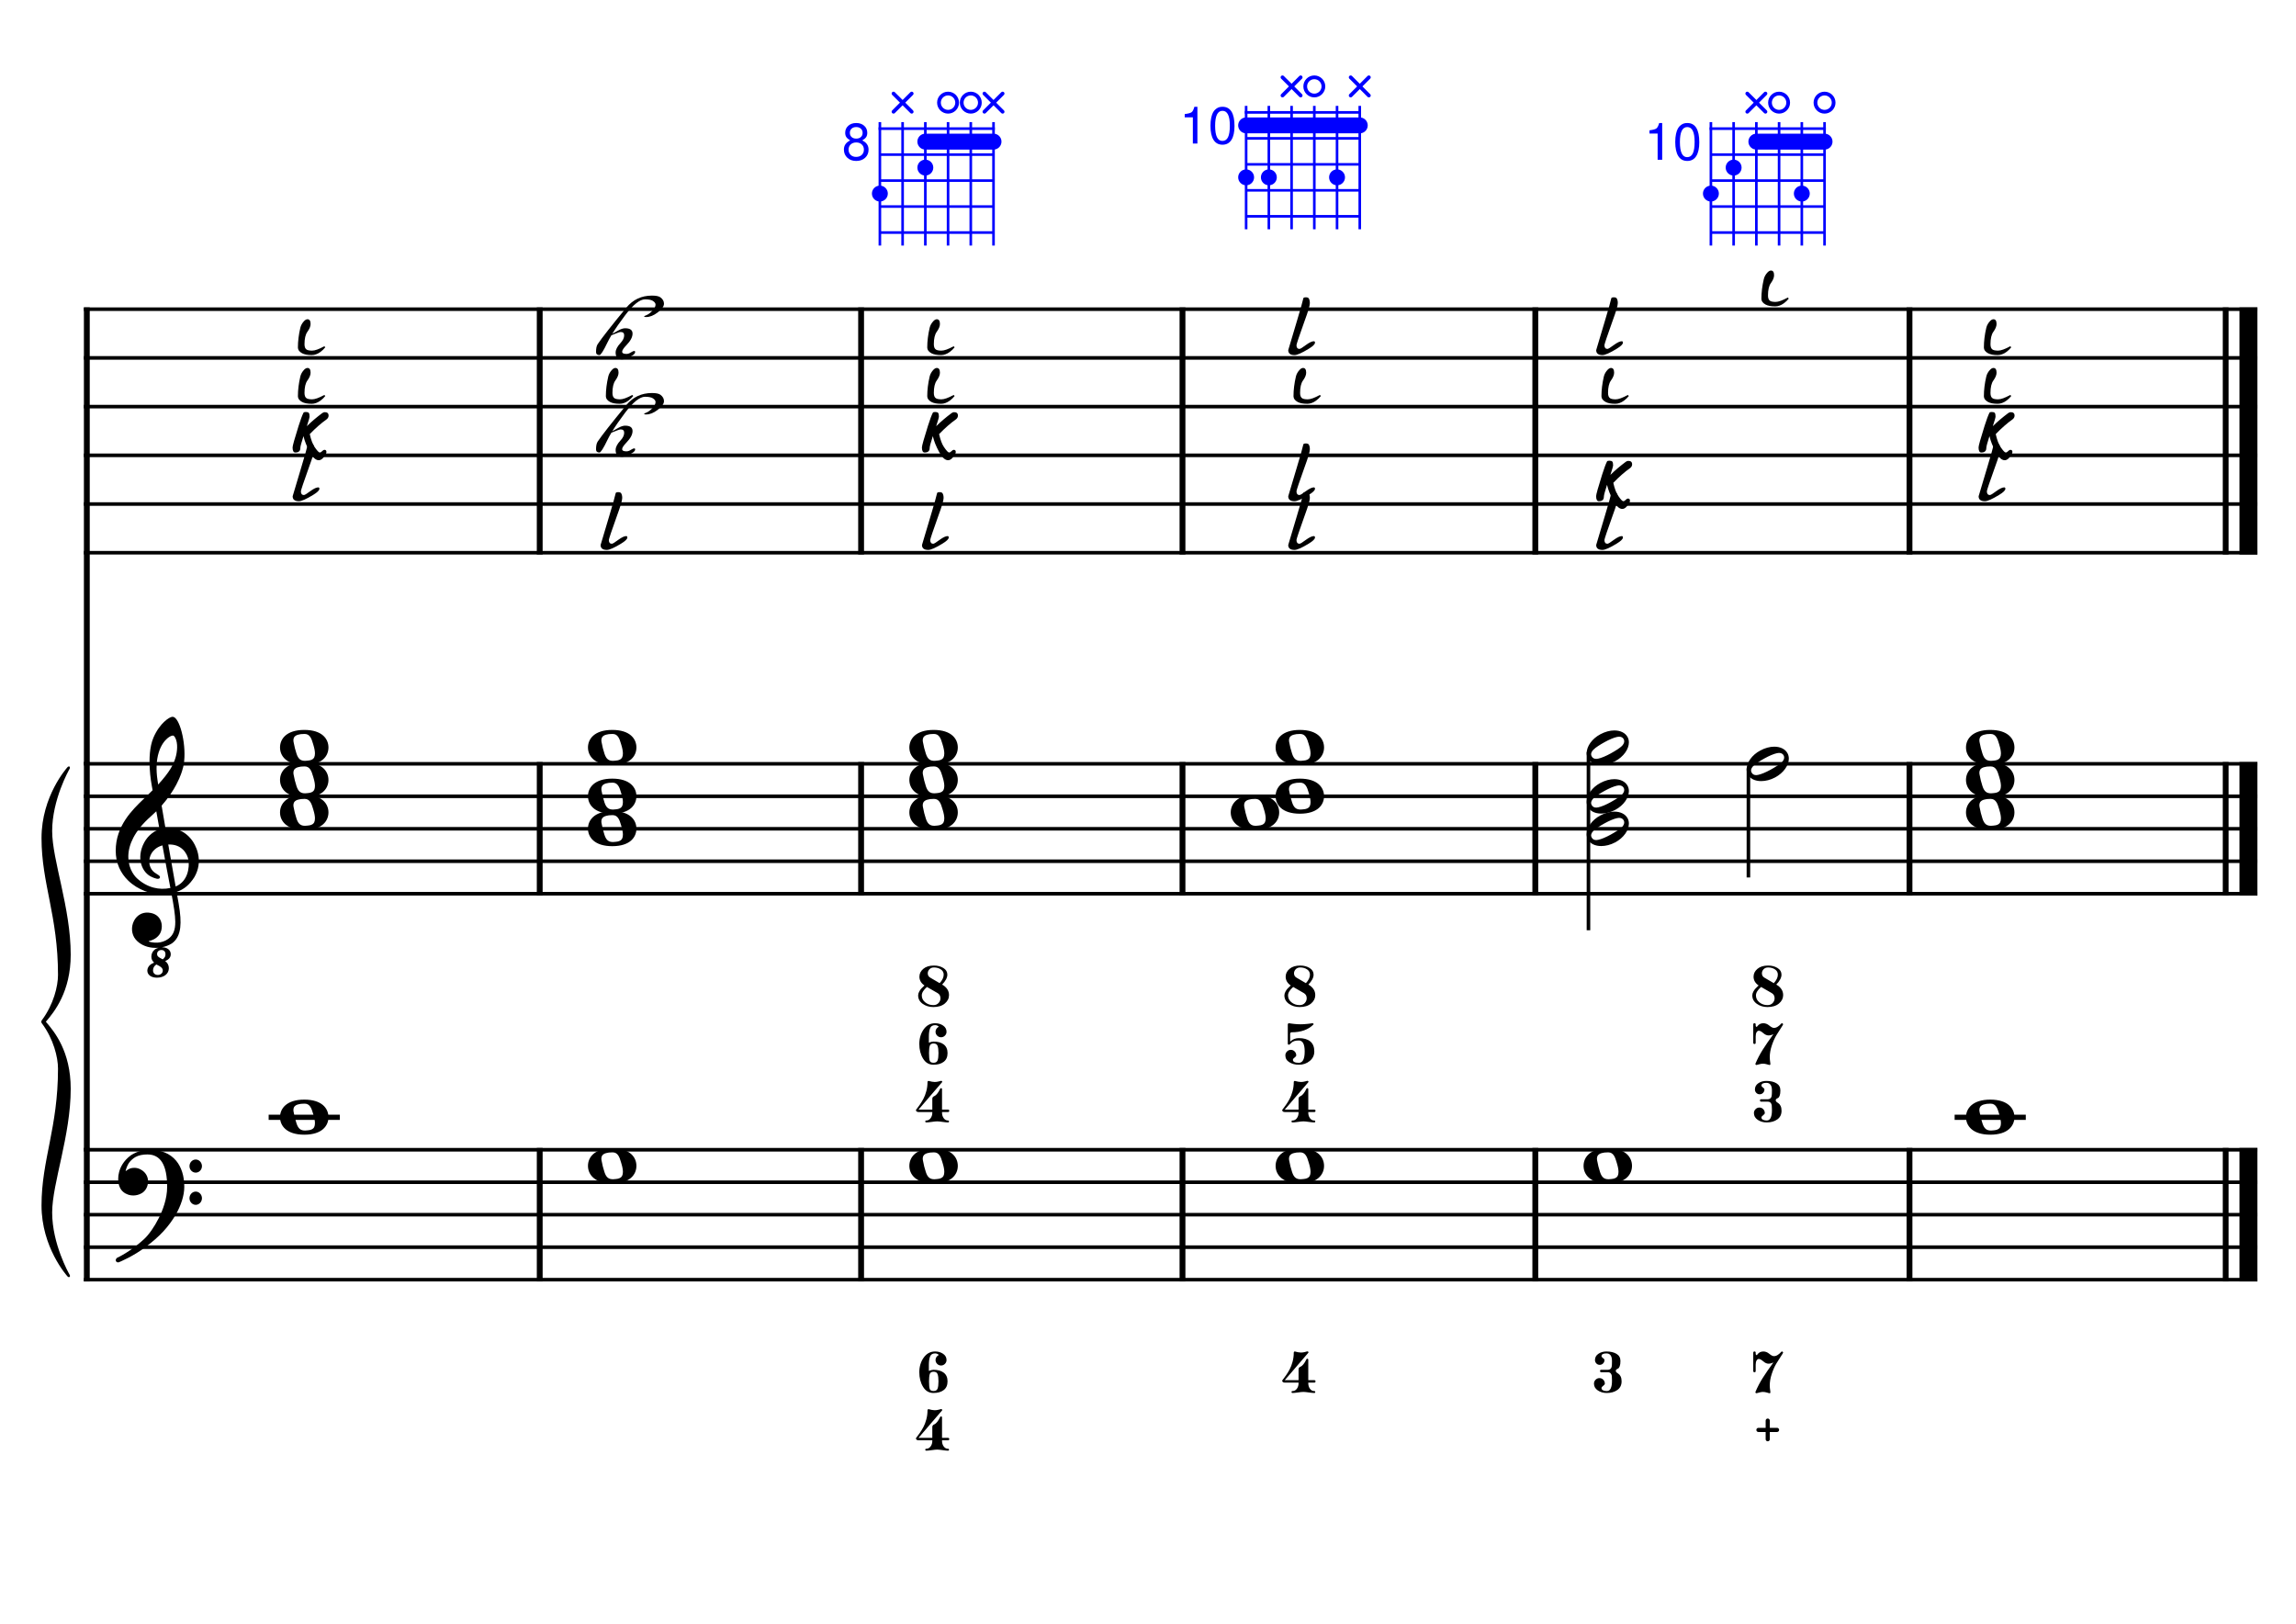 <?xml version="1.0" encoding="UTF-8" standalone="no"?>
<svg width="4209.44px" height="2976.38px" viewBox="0 0 4209.44 2976.38"
 xmlns="http://www.w3.org/2000/svg" xmlns:xlink="http://www.w3.org/1999/xlink" version="1.2" baseProfile="tiny">
<title>DoMajeur (11)</title>
<desc>Generated by MuseScore 3.6.2</desc>
<polyline class="StaffLines" fill="none" stroke="#000000" stroke-width="6.55" stroke-linejoin="bevel" points="153.819,566.759 4138.58,566.759"/>
<polyline class="StaffLines" fill="none" stroke="#000000" stroke-width="6.55" stroke-linejoin="bevel" points="153.819,656.05 4138.58,656.05"/>
<polyline class="StaffLines" fill="none" stroke="#000000" stroke-width="6.55" stroke-linejoin="bevel" points="153.819,745.342 4138.58,745.342"/>
<polyline class="StaffLines" fill="none" stroke="#000000" stroke-width="6.55" stroke-linejoin="bevel" points="153.819,834.633 4138.58,834.633"/>
<polyline class="StaffLines" fill="none" stroke="#000000" stroke-width="6.55" stroke-linejoin="bevel" points="153.819,923.924 4138.58,923.924"/>
<polyline class="StaffLines" fill="none" stroke="#000000" stroke-width="6.55" stroke-linejoin="bevel" points="153.819,1013.22 4138.58,1013.22"/>
<polyline class="StaffLines" fill="none" stroke="#000000" stroke-width="6.55" stroke-linejoin="bevel" points="153.819,1400.14 4138.58,1400.14"/>
<polyline class="StaffLines" fill="none" stroke="#000000" stroke-width="6.55" stroke-linejoin="bevel" points="153.819,1459.67 4138.58,1459.67"/>
<polyline class="StaffLines" fill="none" stroke="#000000" stroke-width="6.55" stroke-linejoin="bevel" points="153.819,1519.2 4138.58,1519.2"/>
<polyline class="StaffLines" fill="none" stroke="#000000" stroke-width="6.55" stroke-linejoin="bevel" points="153.819,1578.73 4138.58,1578.73"/>
<polyline class="StaffLines" fill="none" stroke="#000000" stroke-width="6.55" stroke-linejoin="bevel" points="153.819,1638.26 4138.58,1638.26"/>
<polyline class="StaffLines" fill="none" stroke="#000000" stroke-width="6.55" stroke-linejoin="bevel" points="153.819,2107.6 4138.58,2107.6"/>
<polyline class="StaffLines" fill="none" stroke="#000000" stroke-width="6.55" stroke-linejoin="bevel" points="153.819,2167.13 4138.58,2167.13"/>
<polyline class="StaffLines" fill="none" stroke="#000000" stroke-width="6.55" stroke-linejoin="bevel" points="153.819,2226.65 4138.58,2226.65"/>
<polyline class="StaffLines" fill="none" stroke="#000000" stroke-width="6.55" stroke-linejoin="bevel" points="153.819,2286.18 4138.58,2286.18"/>
<polyline class="StaffLines" fill="none" stroke="#000000" stroke-width="6.55" stroke-linejoin="bevel" points="153.819,2345.71 4138.58,2345.71"/>
<polyline class="BarLine" fill="none" stroke="#000000" stroke-width="10.71" stroke-linejoin="bevel" points="159.176,2104.32 159.176,2348.98"/>
<polyline class="BarLine" fill="none" stroke="#000000" stroke-width="10.71" stroke-linejoin="bevel" points="989.512,2104.32 989.512,2348.98"/>
<polyline class="BarLine" fill="none" stroke="#000000" stroke-width="10.71" stroke-linejoin="bevel" points="1578.73,2104.32 1578.73,2348.98"/>
<polyline class="BarLine" fill="none" stroke="#000000" stroke-width="10.71" stroke-linejoin="bevel" points="2167.95,2104.32 2167.95,2348.98"/>
<polyline class="BarLine" fill="none" stroke="#000000" stroke-width="10.71" stroke-linejoin="bevel" points="2814.8,2104.32 2814.8,2348.98"/>
<polyline class="BarLine" fill="none" stroke="#000000" stroke-width="10.71" stroke-linejoin="bevel" points="3500.83,2104.32 3500.83,2348.98"/>
<polyline class="BarLine" fill="none" stroke="#000000" stroke-width="10.71" stroke-linejoin="bevel" points="4080.54,2104.32 4080.54,2348.98"/>
<polyline class="BarLine" fill="none" stroke="#000000" stroke-width="32.74" stroke-linejoin="bevel" points="4122.21,2104.32 4122.21,2348.98"/>
<polyline class="BarLine" fill="none" stroke="#000000" stroke-width="10.71" stroke-linejoin="bevel" points="159.176,1396.87 159.176,2107.6"/>
<polyline class="BarLine" fill="none" stroke="#000000" stroke-width="10.71" stroke-linejoin="bevel" points="989.512,1396.87 989.512,1641.53"/>
<polyline class="BarLine" fill="none" stroke="#000000" stroke-width="10.71" stroke-linejoin="bevel" points="1578.73,1396.87 1578.73,1641.53"/>
<polyline class="BarLine" fill="none" stroke="#000000" stroke-width="10.71" stroke-linejoin="bevel" points="2167.95,1396.87 2167.95,1641.53"/>
<polyline class="BarLine" fill="none" stroke="#000000" stroke-width="10.71" stroke-linejoin="bevel" points="2814.8,1396.87 2814.8,1641.53"/>
<polyline class="BarLine" fill="none" stroke="#000000" stroke-width="10.71" stroke-linejoin="bevel" points="3500.83,1396.87 3500.83,1641.53"/>
<polyline class="BarLine" fill="none" stroke="#000000" stroke-width="10.71" stroke-linejoin="bevel" points="4080.54,1396.87 4080.54,1641.53"/>
<polyline class="BarLine" fill="none" stroke="#000000" stroke-width="32.74" stroke-linejoin="bevel" points="4122.21,1396.87 4122.21,1641.53"/>
<polyline class="BarLine" fill="none" stroke="#000000" stroke-width="10.71" stroke-linejoin="bevel" points="159.176,563.485 159.176,1400.14"/>
<polyline class="BarLine" fill="none" stroke="#000000" stroke-width="10.71" stroke-linejoin="bevel" points="989.512,563.485 989.512,1016.49"/>
<polyline class="BarLine" fill="none" stroke="#000000" stroke-width="10.71" stroke-linejoin="bevel" points="1578.73,563.485 1578.73,1016.49"/>
<polyline class="BarLine" fill="none" stroke="#000000" stroke-width="10.71" stroke-linejoin="bevel" points="2167.95,563.485 2167.95,1016.49"/>
<polyline class="BarLine" fill="none" stroke="#000000" stroke-width="10.71" stroke-linejoin="bevel" points="2814.8,563.485 2814.8,1016.49"/>
<polyline class="BarLine" fill="none" stroke="#000000" stroke-width="10.71" stroke-linejoin="bevel" points="3500.83,563.485 3500.83,1016.49"/>
<polyline class="BarLine" fill="none" stroke="#000000" stroke-width="10.71" stroke-linejoin="bevel" points="4080.54,563.485 4080.54,1016.49"/>
<polyline class="BarLine" fill="none" stroke="#000000" stroke-width="32.74" stroke-linejoin="bevel" points="4122.21,563.485 4122.21,1016.49"/>
<polyline class="LedgerLine" fill="none" stroke="#000000" stroke-width="9.52" stroke-linejoin="bevel" points="492.549,2048.07 623.026,2048.07"/>
<polyline class="LedgerLine" fill="none" stroke="#000000" stroke-width="9.52" stroke-linejoin="bevel" points="3583.58,2048.07 3714.05,2048.07"/>
<polyline class="Stem" fill="none" stroke="#000000" stroke-width="6.55" stroke-linejoin="bevel" points="2912.26,1378.38 2912.26,1705.22"/>
<polyline class="Stem" fill="none" stroke="#000000" stroke-width="6.55" stroke-linejoin="bevel" points="3205.51,1408.15 3205.51,1608.49"/>
<path class="Note" transform="matrix(2.381,0,0,2.381,513.384,2048.07)" d="M18.7,-13.6 C4.9,-13.6 0,-6.6 0,-0.1 C0,6.4 4.9,13.4 18.7,13.4 C32.5,13.4 37.3,6.4 37.3,-0.1 C37.3,-6.6 32.5,-13.6 18.7,-13.6 M10.4,-4.5 C10.3,-4.9 10.3,-5.3 10.3,-5.7 C10.3,-6.5 10.5,-7.3 10.9,-8 C11.6,-9 12.8,-9.7 14.3,-10 C15.6,-10.3 16.3,-10.5 18.9,-10.5 L19,-10.5 C23,-10.5 24.3,-6.8 25.4,-3 L25.7,-2 C26.5,0.6 26.9,2.8 26.9,4.5 C26.9,5.7 26.7,6.8 26.3,7.6 C25.7,8.7 24.7,9.4 23,9.8 C22.1,10 20.6,10.1 20.6,10.1 C20.1,10.1 19.7,10.2 19.3,10.2 C16.1,10.2 14.1,9 12.7,4.7 C11.5,1 11.3,-0.1 10.4,-4.5"/>
<path class="Note" transform="matrix(2.381,0,0,2.381,1077.98,2137.36)" d="M18.7,-13.6 C4.9,-13.6 0,-6.6 0,-0.1 C0,6.4 4.9,13.4 18.7,13.4 C32.5,13.4 37.3,6.4 37.3,-0.1 C37.3,-6.6 32.5,-13.6 18.7,-13.6 M10.4,-4.5 C10.3,-4.9 10.3,-5.3 10.3,-5.7 C10.3,-6.5 10.5,-7.3 10.9,-8 C11.6,-9 12.8,-9.7 14.3,-10 C15.6,-10.3 16.3,-10.5 18.9,-10.5 L19,-10.5 C23,-10.5 24.3,-6.8 25.4,-3 L25.7,-2 C26.5,0.6 26.9,2.8 26.9,4.5 C26.9,5.7 26.7,6.8 26.3,7.6 C25.7,8.7 24.7,9.4 23,9.8 C22.1,10 20.6,10.1 20.6,10.1 C20.1,10.1 19.7,10.2 19.3,10.2 C16.1,10.2 14.1,9 12.7,4.7 C11.5,1 11.3,-0.1 10.4,-4.5"/>
<path class="Note" transform="matrix(2.381,0,0,2.381,1667.2,2137.36)" d="M18.7,-13.6 C4.9,-13.6 0,-6.6 0,-0.1 C0,6.4 4.9,13.4 18.7,13.4 C32.5,13.4 37.3,6.4 37.3,-0.1 C37.3,-6.6 32.5,-13.6 18.7,-13.6 M10.4,-4.5 C10.3,-4.9 10.3,-5.3 10.3,-5.7 C10.3,-6.5 10.5,-7.3 10.9,-8 C11.6,-9 12.8,-9.7 14.3,-10 C15.6,-10.3 16.3,-10.5 18.9,-10.5 L19,-10.5 C23,-10.5 24.3,-6.8 25.4,-3 L25.7,-2 C26.5,0.6 26.9,2.8 26.9,4.5 C26.9,5.7 26.7,6.8 26.3,7.6 C25.7,8.7 24.7,9.4 23,9.8 C22.1,10 20.6,10.1 20.6,10.1 C20.1,10.1 19.7,10.2 19.3,10.2 C16.1,10.2 14.1,9 12.7,4.7 C11.5,1 11.3,-0.1 10.4,-4.5"/>
<path class="Note" transform="matrix(2.381,0,0,2.381,2338.68,2137.36)" d="M18.7,-13.6 C4.9,-13.6 0,-6.6 0,-0.1 C0,6.4 4.9,13.4 18.7,13.4 C32.5,13.4 37.3,6.4 37.3,-0.1 C37.3,-6.6 32.5,-13.6 18.7,-13.6 M10.4,-4.5 C10.3,-4.9 10.3,-5.3 10.3,-5.7 C10.3,-6.5 10.5,-7.3 10.9,-8 C11.6,-9 12.8,-9.7 14.3,-10 C15.6,-10.3 16.3,-10.5 18.9,-10.5 L19,-10.5 C23,-10.5 24.3,-6.8 25.4,-3 L25.7,-2 C26.5,0.6 26.9,2.8 26.9,4.5 C26.9,5.7 26.7,6.8 26.3,7.6 C25.7,8.7 24.7,9.4 23,9.8 C22.1,10 20.6,10.1 20.6,10.1 C20.1,10.1 19.7,10.2 19.3,10.2 C16.1,10.2 14.1,9 12.7,4.7 C11.5,1 11.3,-0.1 10.4,-4.5"/>
<path class="Note" transform="matrix(2.381,0,0,2.381,2903.27,2137.36)" d="M18.7,-13.6 C4.9,-13.6 0,-6.6 0,-0.1 C0,6.4 4.9,13.4 18.7,13.4 C32.5,13.4 37.3,6.4 37.3,-0.1 C37.3,-6.6 32.5,-13.6 18.7,-13.6 M10.4,-4.5 C10.3,-4.9 10.3,-5.3 10.3,-5.7 C10.3,-6.5 10.5,-7.3 10.9,-8 C11.6,-9 12.8,-9.7 14.3,-10 C15.6,-10.3 16.3,-10.5 18.9,-10.5 L19,-10.5 C23,-10.5 24.3,-6.8 25.4,-3 L25.7,-2 C26.5,0.6 26.9,2.8 26.9,4.5 C26.9,5.7 26.7,6.8 26.3,7.6 C25.7,8.7 24.7,9.4 23,9.8 C22.1,10 20.6,10.1 20.6,10.1 C20.1,10.1 19.7,10.2 19.3,10.2 C16.1,10.2 14.1,9 12.7,4.7 C11.5,1 11.3,-0.1 10.4,-4.5"/>
<path class="Note" transform="matrix(2.381,0,0,2.381,3604.41,2048.07)" d="M18.7,-13.6 C4.9,-13.6 0,-6.6 0,-0.1 C0,6.4 4.9,13.4 18.7,13.4 C32.5,13.4 37.3,6.4 37.3,-0.1 C37.3,-6.6 32.5,-13.6 18.7,-13.6 M10.4,-4.5 C10.3,-4.9 10.3,-5.3 10.3,-5.7 C10.3,-6.5 10.5,-7.3 10.9,-8 C11.6,-9 12.8,-9.7 14.3,-10 C15.6,-10.3 16.3,-10.5 18.9,-10.5 L19,-10.5 C23,-10.5 24.3,-6.8 25.4,-3 L25.7,-2 C26.5,0.6 26.9,2.8 26.9,4.5 C26.9,5.7 26.7,6.8 26.3,7.6 C25.7,8.7 24.7,9.4 23,9.8 C22.1,10 20.6,10.1 20.6,10.1 C20.1,10.1 19.7,10.2 19.3,10.2 C16.1,10.2 14.1,9 12.7,4.7 C11.5,1 11.3,-0.1 10.4,-4.5"/>
<path class="Note" transform="matrix(2.381,0,0,2.381,513.384,1489.44)" d="M18.7,-13.6 C4.9,-13.6 0,-6.6 0,-0.1 C0,6.4 4.9,13.4 18.7,13.4 C32.5,13.4 37.3,6.4 37.3,-0.1 C37.3,-6.6 32.5,-13.6 18.7,-13.6 M10.4,-4.5 C10.3,-4.9 10.3,-5.3 10.3,-5.7 C10.3,-6.5 10.5,-7.3 10.9,-8 C11.6,-9 12.8,-9.7 14.3,-10 C15.6,-10.3 16.3,-10.5 18.9,-10.5 L19,-10.5 C23,-10.5 24.3,-6.8 25.4,-3 L25.7,-2 C26.5,0.6 26.9,2.8 26.9,4.5 C26.9,5.7 26.7,6.8 26.3,7.6 C25.7,8.7 24.7,9.4 23,9.8 C22.1,10 20.6,10.1 20.6,10.1 C20.1,10.1 19.7,10.2 19.3,10.2 C16.1,10.2 14.1,9 12.7,4.7 C11.5,1 11.3,-0.1 10.4,-4.5"/>
<path class="Note" transform="matrix(2.381,0,0,2.381,513.384,1429.91)" d="M18.7,-13.6 C4.9,-13.6 0,-6.6 0,-0.1 C0,6.4 4.9,13.4 18.7,13.4 C32.5,13.4 37.3,6.4 37.3,-0.1 C37.3,-6.6 32.5,-13.6 18.7,-13.6 M10.4,-4.5 C10.3,-4.9 10.3,-5.3 10.3,-5.7 C10.3,-6.5 10.5,-7.3 10.9,-8 C11.6,-9 12.8,-9.7 14.3,-10 C15.6,-10.3 16.3,-10.5 18.9,-10.5 L19,-10.5 C23,-10.5 24.3,-6.8 25.4,-3 L25.7,-2 C26.5,0.6 26.9,2.8 26.9,4.5 C26.9,5.7 26.7,6.8 26.3,7.6 C25.7,8.7 24.7,9.4 23,9.8 C22.1,10 20.6,10.1 20.6,10.1 C20.1,10.1 19.7,10.2 19.3,10.2 C16.1,10.2 14.1,9 12.7,4.7 C11.5,1 11.3,-0.1 10.4,-4.5"/>
<path class="Note" transform="matrix(2.381,0,0,2.381,513.384,1370.38)" d="M18.7,-13.6 C4.9,-13.6 0,-6.6 0,-0.1 C0,6.4 4.9,13.4 18.7,13.4 C32.5,13.4 37.3,6.4 37.3,-0.1 C37.3,-6.6 32.5,-13.6 18.7,-13.6 M10.4,-4.5 C10.3,-4.9 10.3,-5.3 10.3,-5.7 C10.3,-6.5 10.5,-7.3 10.9,-8 C11.6,-9 12.8,-9.7 14.3,-10 C15.6,-10.3 16.3,-10.5 18.9,-10.5 L19,-10.5 C23,-10.5 24.3,-6.8 25.4,-3 L25.7,-2 C26.5,0.6 26.9,2.8 26.9,4.5 C26.9,5.7 26.7,6.8 26.3,7.6 C25.7,8.7 24.7,9.4 23,9.8 C22.1,10 20.6,10.1 20.6,10.1 C20.1,10.1 19.7,10.2 19.3,10.2 C16.1,10.2 14.1,9 12.7,4.7 C11.5,1 11.3,-0.1 10.4,-4.5"/>
<path class="Note" transform="matrix(2.381,0,0,2.381,1077.98,1519.2)" d="M18.7,-13.6 C4.9,-13.6 0,-6.6 0,-0.1 C0,6.4 4.9,13.4 18.7,13.4 C32.5,13.4 37.3,6.4 37.3,-0.1 C37.3,-6.6 32.5,-13.6 18.7,-13.6 M10.4,-4.5 C10.3,-4.9 10.3,-5.3 10.3,-5.7 C10.3,-6.5 10.5,-7.3 10.9,-8 C11.6,-9 12.8,-9.7 14.3,-10 C15.6,-10.3 16.3,-10.5 18.9,-10.5 L19,-10.5 C23,-10.5 24.3,-6.8 25.4,-3 L25.7,-2 C26.5,0.6 26.9,2.8 26.9,4.5 C26.9,5.7 26.7,6.8 26.3,7.6 C25.7,8.7 24.7,9.4 23,9.8 C22.1,10 20.6,10.1 20.6,10.1 C20.1,10.1 19.7,10.2 19.3,10.2 C16.1,10.2 14.1,9 12.7,4.7 C11.5,1 11.3,-0.1 10.4,-4.5"/>
<path class="Note" transform="matrix(2.381,0,0,2.381,1077.98,1459.67)" d="M18.7,-13.6 C4.9,-13.6 0,-6.6 0,-0.1 C0,6.4 4.9,13.4 18.7,13.4 C32.5,13.4 37.3,6.4 37.3,-0.1 C37.3,-6.6 32.5,-13.6 18.7,-13.6 M10.4,-4.5 C10.3,-4.9 10.3,-5.3 10.3,-5.7 C10.3,-6.5 10.5,-7.3 10.9,-8 C11.6,-9 12.8,-9.7 14.3,-10 C15.6,-10.3 16.3,-10.5 18.9,-10.5 L19,-10.5 C23,-10.5 24.3,-6.8 25.4,-3 L25.7,-2 C26.5,0.6 26.9,2.8 26.9,4.5 C26.9,5.7 26.7,6.8 26.3,7.6 C25.7,8.7 24.7,9.4 23,9.8 C22.1,10 20.6,10.1 20.6,10.1 C20.1,10.1 19.7,10.2 19.3,10.2 C16.1,10.2 14.1,9 12.7,4.7 C11.5,1 11.3,-0.1 10.4,-4.5"/>
<path class="Note" transform="matrix(2.381,0,0,2.381,1077.98,1370.38)" d="M18.7,-13.6 C4.9,-13.6 0,-6.6 0,-0.1 C0,6.4 4.9,13.4 18.7,13.4 C32.5,13.4 37.3,6.4 37.3,-0.1 C37.3,-6.6 32.5,-13.6 18.7,-13.6 M10.4,-4.5 C10.3,-4.9 10.3,-5.3 10.3,-5.7 C10.3,-6.5 10.5,-7.3 10.9,-8 C11.6,-9 12.8,-9.7 14.3,-10 C15.6,-10.3 16.3,-10.5 18.9,-10.5 L19,-10.5 C23,-10.5 24.3,-6.8 25.4,-3 L25.7,-2 C26.5,0.6 26.9,2.8 26.9,4.5 C26.9,5.7 26.7,6.8 26.3,7.6 C25.7,8.7 24.7,9.4 23,9.8 C22.1,10 20.6,10.1 20.6,10.1 C20.1,10.1 19.7,10.2 19.3,10.2 C16.1,10.2 14.1,9 12.7,4.7 C11.5,1 11.3,-0.1 10.4,-4.5"/>
<path class="Note" transform="matrix(2.381,0,0,2.381,1667.2,1489.44)" d="M18.7,-13.6 C4.9,-13.6 0,-6.6 0,-0.1 C0,6.4 4.9,13.4 18.7,13.4 C32.5,13.4 37.3,6.4 37.3,-0.1 C37.3,-6.6 32.5,-13.6 18.7,-13.6 M10.4,-4.5 C10.3,-4.9 10.3,-5.3 10.3,-5.7 C10.3,-6.5 10.5,-7.3 10.9,-8 C11.6,-9 12.8,-9.7 14.3,-10 C15.6,-10.3 16.3,-10.5 18.9,-10.5 L19,-10.5 C23,-10.5 24.3,-6.8 25.4,-3 L25.7,-2 C26.5,0.6 26.9,2.8 26.9,4.5 C26.9,5.7 26.7,6.8 26.3,7.6 C25.7,8.7 24.7,9.4 23,9.8 C22.1,10 20.6,10.1 20.6,10.1 C20.1,10.1 19.7,10.2 19.3,10.2 C16.1,10.2 14.1,9 12.7,4.7 C11.5,1 11.3,-0.1 10.4,-4.5"/>
<path class="Note" transform="matrix(2.381,0,0,2.381,1667.2,1429.91)" d="M18.7,-13.6 C4.9,-13.6 0,-6.6 0,-0.1 C0,6.4 4.9,13.4 18.7,13.4 C32.5,13.4 37.3,6.4 37.3,-0.1 C37.3,-6.6 32.5,-13.6 18.7,-13.6 M10.4,-4.5 C10.3,-4.9 10.3,-5.3 10.3,-5.7 C10.3,-6.5 10.5,-7.3 10.9,-8 C11.6,-9 12.8,-9.7 14.3,-10 C15.6,-10.3 16.3,-10.5 18.9,-10.5 L19,-10.5 C23,-10.5 24.3,-6.8 25.4,-3 L25.7,-2 C26.5,0.6 26.9,2.8 26.9,4.5 C26.9,5.7 26.7,6.8 26.3,7.6 C25.7,8.7 24.7,9.4 23,9.8 C22.1,10 20.6,10.1 20.6,10.1 C20.1,10.1 19.7,10.2 19.3,10.2 C16.1,10.2 14.1,9 12.7,4.7 C11.5,1 11.3,-0.1 10.4,-4.5"/>
<path class="Note" transform="matrix(2.381,0,0,2.381,1667.2,1370.38)" d="M18.7,-13.6 C4.9,-13.6 0,-6.6 0,-0.1 C0,6.4 4.9,13.4 18.7,13.4 C32.5,13.4 37.3,6.4 37.3,-0.1 C37.3,-6.6 32.5,-13.6 18.7,-13.6 M10.4,-4.5 C10.3,-4.9 10.3,-5.3 10.3,-5.7 C10.3,-6.5 10.5,-7.3 10.9,-8 C11.6,-9 12.8,-9.7 14.3,-10 C15.6,-10.3 16.3,-10.5 18.9,-10.5 L19,-10.5 C23,-10.5 24.3,-6.8 25.4,-3 L25.7,-2 C26.5,0.6 26.9,2.8 26.9,4.5 C26.9,5.7 26.7,6.8 26.3,7.6 C25.7,8.7 24.7,9.4 23,9.8 C22.1,10 20.6,10.1 20.6,10.1 C20.1,10.1 19.7,10.2 19.3,10.2 C16.1,10.2 14.1,9 12.7,4.7 C11.5,1 11.3,-0.1 10.4,-4.5"/>
<path class="Note" transform="matrix(2.381,0,0,2.381,2256.42,1489.44)" d="M18.7,-13.6 C4.9,-13.6 0,-6.6 0,-0.1 C0,6.4 4.9,13.4 18.7,13.4 C32.5,13.4 37.3,6.4 37.3,-0.1 C37.3,-6.6 32.5,-13.6 18.7,-13.6 M10.4,-4.5 C10.3,-4.9 10.3,-5.3 10.3,-5.7 C10.3,-6.5 10.5,-7.3 10.9,-8 C11.6,-9 12.8,-9.7 14.3,-10 C15.6,-10.3 16.3,-10.5 18.9,-10.5 L19,-10.5 C23,-10.5 24.3,-6.8 25.4,-3 L25.7,-2 C26.5,0.6 26.9,2.8 26.9,4.5 C26.9,5.7 26.7,6.8 26.3,7.6 C25.7,8.7 24.7,9.4 23,9.8 C22.1,10 20.6,10.1 20.6,10.1 C20.1,10.1 19.7,10.2 19.3,10.2 C16.1,10.2 14.1,9 12.7,4.7 C11.5,1 11.3,-0.1 10.4,-4.5"/>
<path class="Note" transform="matrix(2.381,0,0,2.381,2338.68,1459.67)" d="M18.7,-13.6 C4.9,-13.6 0,-6.6 0,-0.1 C0,6.4 4.9,13.4 18.7,13.4 C32.5,13.4 37.3,6.4 37.3,-0.1 C37.3,-6.6 32.5,-13.6 18.7,-13.6 M10.4,-4.5 C10.3,-4.9 10.3,-5.3 10.3,-5.7 C10.3,-6.5 10.5,-7.3 10.9,-8 C11.6,-9 12.8,-9.7 14.3,-10 C15.6,-10.3 16.3,-10.5 18.9,-10.5 L19,-10.5 C23,-10.5 24.3,-6.8 25.4,-3 L25.7,-2 C26.5,0.6 26.9,2.8 26.9,4.5 C26.9,5.7 26.7,6.8 26.3,7.6 C25.7,8.7 24.7,9.4 23,9.8 C22.1,10 20.6,10.1 20.6,10.1 C20.1,10.1 19.7,10.2 19.3,10.2 C16.1,10.2 14.1,9 12.7,4.7 C11.5,1 11.3,-0.1 10.4,-4.5"/>
<path class="Note" transform="matrix(2.381,0,0,2.381,2338.68,1370.38)" d="M18.7,-13.6 C4.9,-13.6 0,-6.6 0,-0.1 C0,6.4 4.9,13.4 18.7,13.4 C32.5,13.4 37.3,6.4 37.3,-0.1 C37.3,-6.6 32.5,-13.6 18.7,-13.6 M10.4,-4.5 C10.3,-4.9 10.3,-5.3 10.3,-5.7 C10.3,-6.5 10.5,-7.3 10.9,-8 C11.6,-9 12.8,-9.7 14.3,-10 C15.6,-10.3 16.3,-10.5 18.9,-10.5 L19,-10.5 C23,-10.5 24.3,-6.8 25.4,-3 L25.7,-2 C26.5,0.6 26.9,2.8 26.9,4.5 C26.9,5.7 26.7,6.8 26.3,7.6 C25.7,8.7 24.7,9.4 23,9.8 C22.1,10 20.6,10.1 20.6,10.1 C20.1,10.1 19.7,10.2 19.3,10.2 C16.1,10.2 14.1,9 12.7,4.7 C11.5,1 11.3,-0.1 10.4,-4.5"/>
<path class="Note" transform="matrix(2.381,0,0,2.381,2908.99,1519.2)" d="M31.5,-8.1 C29.7,-11.4 25.9,-13.2 21.3,-13.2 C17.9,-13.2 14.2,-12.2 10.6,-10.3 C4,-6.8 0,-0.9 0,4.2 C0,5.6 0.3,7 1,8.3 C2.8,11.6 6.6,13.3 11.2,13.3 C14.6,13.3 18.3,12.4 21.9,10.5 C28.5,7 32.5,1.1 32.5,-4 C32.5,-5.4 32.2,-6.8 31.5,-8.1 M27.2,-1.3 C25.5,0.4 22.1,2.5 18.5,4.5 C14.9,6.5 11.3,8 8.9,8.5 C8.4,8.6 7.9,8.7 7.4,8.7 C5.8,8.7 4.6,8.1 3.9,6.8 C3.6,6.3 3.4,5.7 3.4,5.1 C3.4,4 4.1,2.7 5.2,1.6 C6.9,-0.1 10.2,-2.2 13.8,-4.2 C17.4,-6.2 21,-7.7 23.4,-8.2 C23.9,-8.3 24.4,-8.4 24.9,-8.4 C26.5,-8.4 27.8,-7.8 28.5,-6.5 C28.8,-6 28.9,-5.4 28.9,-4.8 C28.9,-3.7 28.3,-2.5 27.2,-1.3"/>
<path class="Note" transform="matrix(2.381,0,0,2.381,2908.99,1459.67)" d="M31.5,-8.1 C29.7,-11.4 25.9,-13.2 21.3,-13.2 C17.9,-13.2 14.2,-12.2 10.6,-10.3 C4,-6.8 0,-0.9 0,4.2 C0,5.6 0.3,7 1,8.3 C2.8,11.6 6.6,13.3 11.2,13.3 C14.6,13.3 18.3,12.4 21.9,10.5 C28.5,7 32.5,1.1 32.5,-4 C32.5,-5.4 32.2,-6.8 31.5,-8.1 M27.2,-1.3 C25.5,0.4 22.1,2.5 18.5,4.5 C14.9,6.5 11.3,8 8.9,8.5 C8.4,8.6 7.9,8.7 7.4,8.7 C5.8,8.7 4.6,8.1 3.9,6.8 C3.6,6.3 3.4,5.7 3.4,5.1 C3.4,4 4.1,2.7 5.2,1.6 C6.9,-0.1 10.2,-2.2 13.8,-4.2 C17.4,-6.2 21,-7.7 23.4,-8.2 C23.9,-8.3 24.4,-8.4 24.9,-8.4 C26.5,-8.4 27.8,-7.8 28.5,-6.5 C28.8,-6 28.9,-5.4 28.9,-4.8 C28.9,-3.7 28.3,-2.5 27.2,-1.3"/>
<path class="Note" transform="matrix(2.381,0,0,2.381,2908.99,1370.38)" d="M31.5,-8.1 C29.7,-11.4 25.9,-13.2 21.3,-13.2 C17.9,-13.2 14.2,-12.2 10.6,-10.3 C4,-6.8 0,-0.9 0,4.2 C0,5.6 0.3,7 1,8.3 C2.8,11.6 6.6,13.3 11.2,13.3 C14.6,13.3 18.3,12.4 21.9,10.5 C28.5,7 32.5,1.1 32.5,-4 C32.5,-5.4 32.2,-6.8 31.5,-8.1 M27.2,-1.3 C25.5,0.4 22.1,2.5 18.5,4.5 C14.9,6.5 11.3,8 8.9,8.5 C8.4,8.6 7.9,8.7 7.4,8.7 C5.8,8.7 4.6,8.1 3.9,6.8 C3.6,6.3 3.4,5.7 3.4,5.1 C3.4,4 4.1,2.7 5.2,1.6 C6.9,-0.1 10.2,-2.2 13.8,-4.2 C17.4,-6.2 21,-7.7 23.4,-8.2 C23.9,-8.3 24.4,-8.4 24.9,-8.4 C26.5,-8.4 27.8,-7.8 28.5,-6.5 C28.8,-6 28.9,-5.4 28.9,-4.8 C28.9,-3.7 28.3,-2.5 27.2,-1.3"/>
<path class="Note" transform="matrix(2.381,0,0,2.381,3202.23,1400.14)" d="M31.5,-8.1 C29.7,-11.4 25.9,-13.2 21.3,-13.2 C17.9,-13.2 14.2,-12.2 10.6,-10.3 C4,-6.8 0,-0.9 0,4.2 C0,5.6 0.3,7 1,8.3 C2.8,11.6 6.6,13.3 11.2,13.3 C14.6,13.3 18.3,12.4 21.9,10.5 C28.5,7 32.5,1.1 32.5,-4 C32.5,-5.4 32.2,-6.8 31.5,-8.1 M27.2,-1.3 C25.5,0.4 22.1,2.5 18.5,4.5 C14.9,6.5 11.3,8 8.9,8.5 C8.4,8.6 7.9,8.7 7.4,8.7 C5.8,8.7 4.6,8.1 3.9,6.8 C3.6,6.3 3.4,5.7 3.4,5.1 C3.4,4 4.1,2.7 5.2,1.6 C6.9,-0.1 10.2,-2.2 13.8,-4.2 C17.4,-6.2 21,-7.7 23.4,-8.2 C23.9,-8.3 24.4,-8.4 24.9,-8.4 C26.5,-8.4 27.8,-7.8 28.5,-6.5 C28.8,-6 28.9,-5.4 28.9,-4.8 C28.9,-3.7 28.3,-2.5 27.2,-1.3"/>
<path class="Note" transform="matrix(2.381,0,0,2.381,3604.41,1489.44)" d="M18.7,-13.6 C4.9,-13.6 0,-6.6 0,-0.1 C0,6.4 4.9,13.4 18.7,13.4 C32.5,13.4 37.3,6.4 37.3,-0.1 C37.3,-6.6 32.5,-13.6 18.7,-13.6 M10.4,-4.5 C10.3,-4.9 10.3,-5.3 10.3,-5.7 C10.3,-6.5 10.5,-7.3 10.9,-8 C11.6,-9 12.8,-9.7 14.3,-10 C15.6,-10.3 16.3,-10.5 18.9,-10.5 L19,-10.5 C23,-10.5 24.3,-6.8 25.4,-3 L25.7,-2 C26.5,0.6 26.9,2.8 26.9,4.5 C26.9,5.7 26.7,6.8 26.3,7.6 C25.7,8.7 24.7,9.4 23,9.8 C22.1,10 20.6,10.1 20.6,10.1 C20.1,10.1 19.7,10.2 19.3,10.2 C16.1,10.2 14.1,9 12.7,4.7 C11.5,1 11.3,-0.1 10.4,-4.5"/>
<path class="Note" transform="matrix(2.381,0,0,2.381,3604.41,1429.91)" d="M18.7,-13.6 C4.9,-13.6 0,-6.6 0,-0.1 C0,6.4 4.9,13.4 18.7,13.4 C32.5,13.4 37.3,6.4 37.3,-0.1 C37.3,-6.6 32.5,-13.6 18.7,-13.6 M10.4,-4.5 C10.3,-4.9 10.3,-5.3 10.3,-5.7 C10.3,-6.5 10.5,-7.3 10.9,-8 C11.6,-9 12.8,-9.7 14.3,-10 C15.6,-10.3 16.3,-10.5 18.9,-10.5 L19,-10.5 C23,-10.5 24.3,-6.8 25.4,-3 L25.7,-2 C26.5,0.6 26.9,2.8 26.9,4.5 C26.9,5.7 26.7,6.8 26.3,7.6 C25.7,8.7 24.7,9.4 23,9.8 C22.1,10 20.6,10.1 20.6,10.1 C20.1,10.1 19.7,10.2 19.3,10.2 C16.1,10.2 14.1,9 12.7,4.7 C11.5,1 11.3,-0.1 10.4,-4.5"/>
<path class="Note" transform="matrix(2.381,0,0,2.381,3604.41,1370.38)" d="M18.7,-13.6 C4.9,-13.6 0,-6.6 0,-0.1 C0,6.4 4.9,13.4 18.7,13.4 C32.5,13.4 37.3,6.4 37.3,-0.1 C37.3,-6.6 32.5,-13.6 18.7,-13.6 M10.4,-4.5 C10.3,-4.9 10.3,-5.3 10.3,-5.7 C10.3,-6.5 10.5,-7.3 10.9,-8 C11.6,-9 12.8,-9.7 14.3,-10 C15.6,-10.3 16.3,-10.5 18.9,-10.5 L19,-10.5 C23,-10.5 24.3,-6.8 25.4,-3 L25.7,-2 C26.5,0.6 26.9,2.8 26.9,4.5 C26.9,5.7 26.7,6.8 26.3,7.6 C25.7,8.7 24.7,9.4 23,9.8 C22.1,10 20.6,10.1 20.6,10.1 C20.1,10.1 19.7,10.2 19.3,10.2 C16.1,10.2 14.1,9 12.7,4.7 C11.5,1 11.3,-0.1 10.4,-4.5"/>
<path class="Note" d="M568.961,812.875 C571.44,812.875 573.144,813.494 574.074,814.734 C575.469,816.826 576.166,819.77 576.166,823.566 C576.166,827.982 573.067,838.557 566.869,855.292 C556.72,883.725 551.645,898.793 551.645,900.498 C551.645,905.069 553.466,907.393 557.107,907.47 C558.657,907.47 562.608,905.069 568.961,900.265 C575.236,895.694 580.078,893.409 583.487,893.409 C584.882,893.409 585.579,894.261 585.579,895.966 C585.579,898.832 581.744,902.59 574.074,907.238 C561.523,914.908 552.846,918.743 548.043,918.743 C540.373,918.743 536.538,915.721 536.538,909.678 C536.538,909.523 541.845,891.743 552.459,856.338 C558.889,835.032 562.802,821.164 564.196,814.734 C564.429,813.494 566.017,812.875 568.961,812.875"/>
<path class="Note" d="M563.731,585.21 C567.528,585.21 569.426,588.115 569.426,593.925 C569.426,598.109 567.45,602.912 563.499,608.336 C560.013,613.216 558.269,620.77 558.269,630.997 C558.269,635.878 559.548,639.132 562.104,640.758 C563.886,641.998 567.218,642.657 572.099,642.734 C577.367,642.734 584.843,640.061 594.527,634.716 L596.387,636.575 C593.908,639.751 590.925,642.618 587.438,645.174 C582.248,648.971 576.941,650.869 571.518,650.869 C563.693,650.869 557.766,649.745 553.737,647.499 C548.701,644.71 546.184,641.223 546.184,637.04 C546.184,625.496 547.656,613.449 550.6,600.898 C551.684,596.327 554.047,592.144 557.688,588.347 C559.78,586.256 561.795,585.21 563.731,585.21"/>
<path class="Note" d="M595.341,755.541 C597.742,755.541 599.486,756.045 600.57,757.052 C601.81,758.137 602.43,759.725 602.43,761.817 C602.43,764.451 601.268,766.698 598.943,768.557 C588.872,775.685 578.529,784.749 567.915,795.75 C570.317,806.364 573.261,814.228 576.747,819.341 C581.318,826.081 584.456,829.452 586.16,829.452 C587.71,829.452 589.375,828.483 591.157,826.546 C592.397,825.229 593.598,824.571 594.76,824.571 C597.239,824.571 598.478,825.888 598.478,828.522 C598.478,831.311 596.27,835.107 591.854,839.91 C589.453,842.39 586.935,843.629 584.301,843.629 C578.878,843.629 573.416,838.555 567.915,828.406 C562.337,818.179 558.502,808.534 556.41,799.469 C552.536,811.4 550.6,818.721 550.6,821.433 C550.6,826.779 547.539,829.452 541.419,829.452 C538.088,829.452 536.422,826.353 536.422,820.155 C536.422,817.211 540.102,804.04 547.462,780.643 C551.103,769.177 554.086,761.158 556.41,756.587 C556.952,755.658 558.347,755.193 560.594,755.193 C563.228,755.193 565.048,755.735 566.056,756.82 C567.063,757.904 567.566,760.151 567.566,763.56 C567.566,765.264 565.901,771.152 562.569,781.224 C570.859,773.089 580.195,765.148 590.576,757.401 C592.203,756.161 593.791,755.541 595.341,755.541"/>
<path class="Note" d="M563.731,674.501 C567.528,674.501 569.426,677.406 569.426,683.217 C569.426,687.4 567.45,692.204 563.499,697.627 C560.013,702.508 558.269,710.062 558.269,720.288 C558.269,725.169 559.548,728.423 562.104,730.05 C563.886,731.289 567.218,731.948 572.099,732.025 C577.367,732.025 584.843,729.353 594.527,724.007 L596.387,725.866 C593.908,729.043 590.925,731.909 587.438,734.466 C582.248,738.262 576.941,740.16 571.518,740.16 C563.693,740.16 557.766,739.037 553.737,736.79 C548.701,734.001 546.184,730.515 546.184,726.331 C546.184,714.787 547.656,702.74 550.6,690.189 C551.684,685.619 554.047,681.435 557.688,677.639 C559.78,675.547 561.795,674.501 563.731,674.501"/>
<path class="Note" d="M1133.55,902.166 C1136.03,902.166 1137.74,902.786 1138.67,904.025 C1140.06,906.117 1140.76,909.061 1140.76,912.857 C1140.76,917.273 1137.66,927.849 1131.46,944.583 C1121.31,973.016 1116.24,988.085 1116.24,989.789 C1116.24,994.36 1118.06,996.684 1121.7,996.762 C1123.25,996.762 1127.2,994.36 1133.55,989.557 C1139.83,984.986 1144.67,982.7 1148.08,982.7 C1149.47,982.7 1150.17,983.552 1150.17,985.257 C1150.17,988.123 1146.34,991.881 1138.67,996.529 C1126.11,1004.2 1117.44,1008.03 1112.63,1008.03 C1104.96,1008.03 1101.13,1005.01 1101.13,998.97 C1101.13,998.815 1106.44,981.035 1117.05,945.629 C1123.48,924.324 1127.39,910.456 1128.79,904.025 C1129.02,902.786 1130.61,902.166 1133.55,902.166"/>
<path class="Note" d="M1099.04,650.869 C1094.85,650.869 1092.76,648.971 1092.76,645.174 C1092.76,638.744 1093.73,634.018 1095.67,630.997 C1103.72,619.066 1121.23,596.753 1148.19,564.059 C1160.36,549.262 1176.05,541.863 1195.26,541.863 C1202.7,541.863 1207.85,542.909 1210.72,545.001 C1215.13,548.255 1217.34,552.167 1217.34,556.738 C1217.34,561.541 1213.47,566.887 1205.72,572.775 C1198.36,578.353 1191.39,581.142 1184.8,581.142 C1182.24,581.142 1180.97,580.871 1180.97,580.329 C1180.97,579.554 1182.21,578.741 1184.69,577.888 C1188.02,576.649 1191.58,574.131 1195.38,570.335 C1199.72,565.919 1201.88,561.929 1201.88,558.365 C1201.88,555.963 1200.22,553.678 1196.89,551.508 C1193.94,549.649 1189.18,548.719 1182.59,548.719 C1172.99,548.719 1160.86,558.404 1146.22,577.772 C1136.46,590.71 1128.56,602.099 1122.51,611.938 C1125.46,610.311 1128.98,608.336 1133.09,606.011 C1138.12,603.145 1142.46,601.712 1146.1,601.712 C1155.17,601.712 1159.7,604.966 1159.7,611.473 C1159.7,617.904 1155.98,624.954 1148.54,632.624 C1143.28,638.047 1140.64,642.076 1140.64,644.71 C1140.64,647.421 1143.28,648.777 1148.54,648.777 C1151.18,648.777 1153.89,647.847 1156.68,645.988 C1159.47,644.206 1161.52,643.315 1162.84,643.315 C1163.92,643.315 1164.46,644.012 1164.46,645.407 C1164.46,647.654 1162.3,650.017 1157.96,652.496 C1150.67,656.679 1144.82,658.771 1140.41,658.771 C1132.58,658.771 1128.67,654.588 1128.67,646.22 C1128.67,640.952 1131.69,635.103 1137.74,628.673 C1142.15,623.947 1144.36,619.259 1144.36,614.611 C1144.36,610.582 1142.19,608.568 1137.85,608.568 C1136.15,608.568 1130.49,610.582 1120.89,614.611 C1118.02,619.414 1115.62,623.83 1113.68,627.859 C1106.32,643.199 1101.44,650.869 1099.04,650.869"/>
<path class="Note" d="M1099.04,829.452 C1094.85,829.452 1092.76,827.553 1092.76,823.757 C1092.76,817.327 1093.73,812.601 1095.67,809.579 C1103.72,797.648 1121.23,775.336 1148.19,742.642 C1160.36,727.844 1176.05,720.446 1195.26,720.446 C1202.7,720.446 1207.85,721.492 1210.72,723.583 C1215.13,726.837 1217.34,730.75 1217.34,735.321 C1217.34,740.124 1213.47,745.47 1205.72,751.358 C1198.36,756.936 1191.39,759.725 1184.8,759.725 C1182.24,759.725 1180.97,759.454 1180.97,758.911 C1180.97,758.137 1182.21,757.323 1184.69,756.471 C1188.02,755.231 1191.58,752.714 1195.38,748.917 C1199.72,744.501 1201.88,740.511 1201.88,736.948 C1201.88,734.546 1200.22,732.26 1196.89,730.091 C1193.94,728.232 1189.18,727.302 1182.59,727.302 C1172.99,727.302 1160.86,736.986 1146.22,756.355 C1136.46,769.293 1128.56,780.682 1122.51,790.521 C1125.46,788.894 1128.98,786.918 1133.09,784.594 C1138.12,781.728 1142.46,780.294 1146.1,780.294 C1155.17,780.294 1159.7,783.548 1159.7,790.056 C1159.7,796.486 1155.98,803.536 1148.54,811.206 C1143.28,816.63 1140.64,820.658 1140.64,823.292 C1140.64,826.004 1143.28,827.36 1148.54,827.36 C1151.18,827.36 1153.89,826.43 1156.68,824.571 C1159.47,822.789 1161.52,821.898 1162.84,821.898 C1163.92,821.898 1164.46,822.595 1164.46,823.99 C1164.46,826.236 1162.3,828.599 1157.96,831.078 C1150.67,835.262 1144.82,837.354 1140.41,837.354 C1132.58,837.354 1128.67,833.17 1128.67,824.803 C1128.67,819.535 1131.69,813.686 1137.74,807.255 C1142.15,802.529 1144.36,797.842 1144.36,793.194 C1144.36,789.165 1142.19,787.151 1137.85,787.151 C1136.15,787.151 1130.49,789.165 1120.89,793.194 C1118.02,797.997 1115.62,802.413 1113.68,806.442 C1106.32,821.782 1101.44,829.452 1099.04,829.452"/>
<path class="Note" d="M1128.32,674.501 C1132.12,674.501 1134.02,677.406 1134.02,683.217 C1134.02,687.4 1132.04,692.204 1128.09,697.627 C1124.6,702.508 1122.86,710.062 1122.86,720.288 C1122.86,725.169 1124.14,728.423 1126.7,730.05 C1128.48,731.289 1131.81,731.948 1136.69,732.025 C1141.96,732.025 1149.43,729.353 1159.12,724.007 L1160.98,725.866 C1158.5,729.043 1155.52,731.909 1152.03,734.466 C1146.84,738.262 1141.53,740.16 1136.11,740.16 C1128.28,740.16 1122.36,739.037 1118.33,736.79 C1113.29,734.001 1110.78,730.515 1110.78,726.331 C1110.78,714.787 1112.25,702.74 1115.19,690.189 C1116.28,685.619 1118.64,681.435 1122.28,677.639 C1124.37,675.547 1126.39,674.501 1128.32,674.501"/>
<path class="Note" d="M1722.77,902.166 C1725.25,902.166 1726.96,902.786 1727.89,904.025 C1729.28,906.117 1729.98,909.061 1729.98,912.857 C1729.98,917.273 1726.88,927.849 1720.68,944.583 C1710.53,973.016 1705.46,988.085 1705.46,989.789 C1705.46,994.36 1707.28,996.684 1710.92,996.762 C1712.47,996.762 1716.42,994.36 1722.77,989.557 C1729.05,984.986 1733.89,982.7 1737.3,982.7 C1738.69,982.7 1739.39,983.552 1739.39,985.257 C1739.39,988.123 1735.56,991.881 1727.89,996.529 C1715.34,1004.2 1706.66,1008.03 1701.86,1008.03 C1694.19,1008.03 1690.35,1005.01 1690.35,998.97 C1690.35,998.815 1695.66,981.035 1706.27,945.629 C1712.7,924.324 1716.61,910.456 1718.01,904.025 C1718.24,902.786 1719.83,902.166 1722.77,902.166"/>
<path class="Note" d="M1717.54,585.21 C1721.34,585.21 1723.24,588.115 1723.24,593.925 C1723.24,598.109 1721.26,602.912 1717.31,608.336 C1713.83,613.216 1712.08,620.77 1712.08,630.997 C1712.08,635.878 1713.36,639.132 1715.92,640.758 C1717.7,641.998 1721.03,642.657 1725.91,642.734 C1731.18,642.734 1738.66,640.061 1748.34,634.716 L1750.2,636.575 C1747.72,639.751 1744.74,642.618 1741.25,645.174 C1736.06,648.971 1730.75,650.869 1725.33,650.869 C1717.51,650.869 1711.58,649.745 1707.55,647.499 C1702.51,644.71 1700,641.223 1700,637.04 C1700,625.496 1701.47,613.449 1704.41,600.898 C1705.5,596.327 1707.86,592.144 1711.5,588.347 C1713.59,586.256 1715.61,585.21 1717.54,585.21"/>
<path class="Note" d="M1749.15,755.541 C1751.56,755.541 1753.3,756.045 1754.38,757.052 C1755.62,758.137 1756.24,759.725 1756.24,761.817 C1756.24,764.451 1755.08,766.698 1752.76,768.557 C1742.68,775.685 1732.34,784.749 1721.73,795.75 C1724.13,806.364 1727.07,814.228 1730.56,819.341 C1735.13,826.081 1738.27,829.452 1739.97,829.452 C1741.52,829.452 1743.19,828.483 1744.97,826.546 C1746.21,825.229 1747.41,824.571 1748.57,824.571 C1751.05,824.571 1752.29,825.888 1752.29,828.522 C1752.29,831.311 1750.08,835.107 1745.67,839.91 C1743.27,842.39 1740.75,843.629 1738.11,843.629 C1732.69,843.629 1727.23,838.555 1721.73,828.406 C1716.15,818.179 1712.31,808.534 1710.22,799.469 C1706.35,811.4 1704.41,818.721 1704.41,821.433 C1704.41,826.779 1701.35,829.452 1695.23,829.452 C1691.9,829.452 1690.23,826.353 1690.23,820.155 C1690.23,817.211 1693.91,804.04 1701.27,780.643 C1704.92,769.177 1707.9,761.158 1710.22,756.587 C1710.76,755.658 1712.16,755.193 1714.41,755.193 C1717.04,755.193 1718.86,755.735 1719.87,756.82 C1720.88,757.904 1721.38,760.151 1721.38,763.56 C1721.38,765.264 1719.71,771.152 1716.38,781.224 C1724.67,773.089 1734.01,765.148 1744.39,757.401 C1746.02,756.161 1747.6,755.541 1749.15,755.541"/>
<path class="Note" d="M1717.54,674.501 C1721.34,674.501 1723.24,677.406 1723.24,683.217 C1723.24,687.4 1721.26,692.204 1717.31,697.627 C1713.83,702.508 1712.08,710.062 1712.08,720.288 C1712.08,725.169 1713.36,728.423 1715.92,730.05 C1717.7,731.289 1721.03,731.948 1725.91,732.025 C1731.18,732.025 1738.66,729.353 1748.34,724.007 L1750.2,725.866 C1747.72,729.043 1744.74,731.909 1741.25,734.466 C1736.06,738.262 1730.75,740.16 1725.33,740.16 C1717.51,740.16 1711.58,739.037 1707.55,736.79 C1702.51,734.001 1700,730.515 1700,726.331 C1700,714.787 1701.47,702.74 1704.41,690.189 C1705.5,685.619 1707.86,681.435 1711.5,677.639 C1713.59,675.547 1715.61,674.501 1717.54,674.501"/>
<path class="Note" d="M2394.25,902.166 C2396.73,902.166 2398.44,902.786 2399.37,904.025 C2400.76,906.117 2401.46,909.061 2401.46,912.857 C2401.46,917.273 2398.36,927.849 2392.16,944.583 C2382.01,973.016 2376.94,988.085 2376.94,989.789 C2376.94,994.36 2378.76,996.684 2382.4,996.762 C2383.95,996.762 2387.9,994.36 2394.25,989.557 C2400.53,984.986 2405.37,982.7 2408.78,982.7 C2410.18,982.7 2410.87,983.552 2410.87,985.257 C2410.87,988.123 2407.04,991.881 2399.37,996.529 C2386.82,1004.2 2378.14,1008.03 2373.34,1008.03 C2365.67,1008.03 2361.83,1005.01 2361.83,998.97 C2361.83,998.815 2367.14,981.035 2377.75,945.629 C2384.18,924.324 2388.09,910.456 2389.49,904.025 C2389.72,902.786 2391.31,902.166 2394.25,902.166"/>
<path class="Note" d="M2394.25,812.875 C2396.73,812.875 2398.44,813.494 2399.37,814.734 C2400.76,816.826 2401.46,819.77 2401.46,823.566 C2401.46,827.982 2398.36,838.557 2392.16,855.292 C2382.01,883.725 2376.94,898.793 2376.94,900.498 C2376.94,905.069 2378.76,907.393 2382.4,907.47 C2383.95,907.47 2387.9,905.069 2394.25,900.265 C2400.53,895.694 2405.37,893.409 2408.78,893.409 C2410.18,893.409 2410.87,894.261 2410.87,895.966 C2410.87,898.832 2407.04,902.59 2399.37,907.238 C2386.82,914.908 2378.14,918.743 2373.34,918.743 C2365.67,918.743 2361.83,915.721 2361.83,909.678 C2361.83,909.523 2367.14,891.743 2377.75,856.338 C2384.18,835.032 2388.09,821.164 2389.49,814.734 C2389.72,813.494 2391.31,812.875 2394.25,812.875"/>
<path class="Note" d="M2394.25,545.001 C2396.73,545.001 2398.44,545.62 2399.37,546.86 C2400.76,548.952 2401.46,551.896 2401.46,555.692 C2401.46,560.108 2398.36,570.683 2392.16,587.418 C2382.01,615.851 2376.94,630.919 2376.94,632.624 C2376.94,637.195 2378.76,639.519 2382.4,639.596 C2383.95,639.596 2387.9,637.195 2394.25,632.391 C2400.53,627.82 2405.37,625.535 2408.78,625.535 C2410.18,625.535 2410.87,626.387 2410.87,628.091 C2410.87,630.958 2407.04,634.716 2399.37,639.364 C2386.82,647.034 2378.14,650.869 2373.34,650.869 C2365.67,650.869 2361.83,647.847 2361.83,641.804 C2361.83,641.649 2367.14,623.869 2377.75,588.464 C2384.18,567.158 2388.09,553.29 2389.49,546.86 C2389.72,545.62 2391.31,545.001 2394.25,545.001"/>
<path class="Note" d="M2389.02,674.501 C2392.82,674.501 2394.72,677.406 2394.72,683.217 C2394.72,687.4 2392.74,692.204 2388.79,697.627 C2385.31,702.508 2383.56,710.062 2383.56,720.288 C2383.56,725.169 2384.84,728.423 2387.4,730.05 C2389.18,731.289 2392.51,731.948 2397.39,732.025 C2402.66,732.025 2410.14,729.353 2419.82,724.007 L2421.68,725.866 C2419.2,729.043 2416.22,731.909 2412.73,734.466 C2407.54,738.262 2402.23,740.16 2396.81,740.16 C2388.99,740.16 2383.06,739.037 2379.03,736.79 C2373.99,734.001 2371.48,730.515 2371.48,726.331 C2371.48,714.787 2372.95,702.74 2375.89,690.189 C2376.98,685.619 2379.34,681.435 2382.98,677.639 C2385.07,675.547 2387.09,674.501 2389.02,674.501"/>
<path class="Note" d="M2958.85,902.166 C2961.32,902.166 2963.03,902.786 2963.96,904.025 C2965.35,906.117 2966.05,909.061 2966.05,912.857 C2966.05,917.273 2962.95,927.849 2956.75,944.583 C2946.6,973.016 2941.53,988.085 2941.53,989.789 C2941.53,994.36 2943.35,996.684 2946.99,996.762 C2948.54,996.762 2952.49,994.36 2958.85,989.557 C2965.12,984.986 2969.96,982.7 2973.37,982.7 C2974.77,982.7 2975.46,983.552 2975.46,985.257 C2975.46,988.123 2971.63,991.881 2963.96,996.529 C2951.41,1004.2 2942.73,1008.03 2937.93,1008.03 C2930.26,1008.03 2926.42,1005.01 2926.42,998.97 C2926.42,998.815 2931.73,981.035 2942.34,945.629 C2948.77,924.324 2952.69,910.456 2954.08,904.025 C2954.31,902.786 2955.9,902.166 2958.85,902.166"/>
<path class="Note" d="M2985.23,844.833 C2987.63,844.833 2989.37,845.336 2990.45,846.343 C2991.69,847.428 2992.31,849.016 2992.31,851.108 C2992.31,853.742 2991.15,855.989 2988.83,857.848 C2978.76,864.976 2968.41,874.04 2957.8,885.042 C2960.2,895.656 2963.15,903.519 2966.63,908.632 C2971.2,915.373 2974.34,918.743 2976.04,918.743 C2977.59,918.743 2979.26,917.774 2981.04,915.838 C2982.28,914.521 2983.48,913.862 2984.64,913.862 C2987.12,913.862 2988.36,915.179 2988.36,917.813 C2988.36,920.602 2986.16,924.398 2981.74,929.202 C2979.34,931.681 2976.82,932.921 2974.19,932.921 C2968.76,932.921 2963.3,927.846 2957.8,917.697 C2952.22,907.47 2948.39,897.825 2946.29,888.76 C2942.42,900.691 2940.48,908.013 2940.48,910.724 C2940.48,916.07 2937.42,918.743 2931.3,918.743 C2927.97,918.743 2926.31,915.644 2926.31,909.446 C2926.31,906.502 2929.99,893.331 2937.35,869.934 C2940.99,858.468 2943.97,850.45 2946.29,845.879 C2946.84,844.949 2948.23,844.484 2950.48,844.484 C2953.11,844.484 2954.93,845.026 2955.94,846.111 C2956.95,847.196 2957.45,849.442 2957.45,852.851 C2957.45,854.556 2955.79,860.444 2952.45,870.515 C2960.74,862.381 2970.08,854.439 2980.46,846.692 C2982.09,845.452 2983.68,844.833 2985.23,844.833"/>
<path class="Note" d="M2958.85,545.001 C2961.32,545.001 2963.03,545.62 2963.96,546.86 C2965.35,548.952 2966.05,551.896 2966.05,555.692 C2966.05,560.108 2962.95,570.683 2956.75,587.418 C2946.6,615.851 2941.53,630.919 2941.53,632.624 C2941.53,637.195 2943.35,639.519 2946.99,639.596 C2948.54,639.596 2952.49,637.195 2958.85,632.391 C2965.12,627.82 2969.96,625.535 2973.37,625.535 C2974.77,625.535 2975.46,626.387 2975.46,628.091 C2975.46,630.958 2971.63,634.716 2963.96,639.364 C2951.41,647.034 2942.73,650.869 2937.93,650.869 C2930.26,650.869 2926.42,647.847 2926.42,641.804 C2926.42,641.649 2931.73,623.869 2942.34,588.464 C2948.77,567.158 2952.69,553.29 2954.08,546.86 C2954.31,545.62 2955.9,545.001 2958.85,545.001"/>
<path class="Note" d="M2953.62,674.501 C2957.41,674.501 2959.31,677.406 2959.31,683.217 C2959.31,687.4 2957.33,692.204 2953.38,697.627 C2949.9,702.508 2948.15,710.062 2948.15,720.288 C2948.15,725.169 2949.43,728.423 2951.99,730.05 C2953.77,731.289 2957.1,731.948 2961.98,732.025 C2967.25,732.025 2974.73,729.353 2984.41,724.007 L2986.27,725.866 C2983.79,729.043 2980.81,731.909 2977.32,734.466 C2972.13,738.262 2966.83,740.16 2961.4,740.16 C2953.58,740.16 2947.65,739.037 2943.62,736.79 C2938.59,734.001 2936.07,730.515 2936.07,726.331 C2936.07,714.787 2937.54,702.74 2940.48,690.189 C2941.57,685.619 2943.93,681.435 2947.57,677.639 C2949.66,675.547 2951.68,674.501 2953.62,674.501"/>
<path class="Note" d="M3246.86,495.918 C3250.66,495.918 3252.55,498.824 3252.55,504.634 C3252.55,508.818 3250.58,513.621 3246.63,519.044 C3243.14,523.925 3241.4,531.479 3241.4,541.705 C3241.4,546.586 3242.68,549.84 3245.23,551.467 C3247.01,552.707 3250.35,553.365 3255.23,553.443 C3260.49,553.443 3267.97,550.77 3277.66,545.424 L3279.51,547.284 C3277.04,550.46 3274.05,553.327 3270.57,555.883 C3265.38,559.679 3260.07,561.577 3254.65,561.577 C3246.82,561.577 3240.89,560.454 3236.87,558.207 C3231.83,555.418 3229.31,551.932 3229.31,547.748 C3229.31,536.205 3230.78,524.158 3233.73,511.607 C3234.81,507.036 3237.18,502.852 3240.82,499.056 C3242.91,496.964 3244.92,495.918 3246.86,495.918"/>
<path class="Note" d="M3659.99,812.875 C3662.47,812.875 3664.17,813.494 3665.1,814.734 C3666.5,816.826 3667.19,819.77 3667.19,823.566 C3667.19,827.982 3664.09,838.557 3657.9,855.292 C3647.75,883.725 3642.67,898.793 3642.67,900.498 C3642.67,905.069 3644.49,907.393 3648.13,907.47 C3649.68,907.47 3653.63,905.069 3659.99,900.265 C3666.26,895.694 3671.11,893.409 3674.51,893.409 C3675.91,893.409 3676.61,894.261 3676.61,895.966 C3676.61,898.832 3672.77,902.59 3665.1,907.238 C3652.55,914.908 3643.87,918.743 3639.07,918.743 C3631.4,918.743 3627.56,915.721 3627.56,909.678 C3627.56,909.523 3632.87,891.743 3643.49,856.338 C3649.92,835.032 3653.83,821.164 3655.22,814.734 C3655.46,813.494 3657.04,812.875 3659.99,812.875"/>
<path class="Note" d="M3654.76,585.21 C3658.55,585.21 3660.45,588.115 3660.45,593.925 C3660.45,598.109 3658.48,602.912 3654.53,608.336 C3651.04,613.216 3649.3,620.77 3649.3,630.997 C3649.3,635.878 3650.57,639.132 3653.13,640.758 C3654.91,641.998 3658.24,642.657 3663.13,642.734 C3668.39,642.734 3675.87,640.061 3685.55,634.716 L3687.41,636.575 C3684.93,639.751 3681.95,642.618 3678.47,645.174 C3673.27,648.971 3667.97,650.869 3662.54,650.869 C3654.72,650.869 3648.79,649.745 3644.76,647.499 C3639.73,644.71 3637.21,641.223 3637.21,637.04 C3637.21,625.496 3638.68,613.449 3641.63,600.898 C3642.71,596.327 3645.07,592.144 3648.72,588.347 C3650.81,586.256 3652.82,585.21 3654.76,585.21"/>
<path class="Note" d="M3686.37,755.541 C3688.77,755.541 3690.51,756.045 3691.6,757.052 C3692.84,758.137 3693.46,759.725 3693.46,761.817 C3693.46,764.451 3692.29,766.698 3689.97,768.557 C3679.9,775.685 3669.56,784.749 3658.94,795.75 C3661.34,806.364 3664.29,814.228 3667.77,819.341 C3672.34,826.081 3675.48,829.452 3677.19,829.452 C3678.74,829.452 3680.4,828.483 3682.18,826.546 C3683.42,825.229 3684.62,824.571 3685.79,824.571 C3688.27,824.571 3689.51,825.888 3689.51,828.522 C3689.51,831.311 3687.3,835.107 3682.88,839.91 C3680.48,842.39 3677.96,843.629 3675.33,843.629 C3669.9,843.629 3664.44,838.555 3658.94,828.406 C3653.36,818.179 3649.53,808.534 3647.44,799.469 C3643.56,811.4 3641.63,818.721 3641.63,821.433 C3641.63,826.779 3638.57,829.452 3632.45,829.452 C3629.11,829.452 3627.45,826.353 3627.45,820.155 C3627.45,817.211 3631.13,804.04 3638.49,780.643 C3642.13,769.177 3645.11,761.158 3647.44,756.587 C3647.98,755.658 3649.37,755.193 3651.62,755.193 C3654.25,755.193 3656.08,755.735 3657.08,756.82 C3658.09,757.904 3658.59,760.151 3658.59,763.56 C3658.59,765.264 3656.93,771.152 3653.6,781.224 C3661.89,773.089 3671.22,765.148 3681.6,757.401 C3683.23,756.161 3684.82,755.541 3686.37,755.541"/>
<path class="Note" d="M3654.76,674.501 C3658.55,674.501 3660.45,677.406 3660.45,683.217 C3660.45,687.4 3658.48,692.204 3654.53,697.627 C3651.04,702.508 3649.3,710.062 3649.3,720.288 C3649.3,725.169 3650.57,728.423 3653.13,730.05 C3654.91,731.289 3658.24,731.948 3663.13,732.025 C3668.39,732.025 3675.87,729.353 3685.55,724.007 L3687.41,725.866 C3684.93,729.043 3681.95,731.909 3678.47,734.466 C3673.27,738.262 3667.97,740.16 3662.54,740.16 C3654.72,740.16 3648.79,739.037 3644.76,736.79 C3639.73,734.001 3637.21,730.515 3637.21,726.331 C3637.21,714.787 3638.68,702.74 3641.63,690.189 C3642.71,685.619 3645.07,681.435 3648.72,677.639 C3650.81,675.547 3652.82,674.501 3654.76,674.501"/>
<path class="Clef" transform="matrix(2.381,0,0,2.381,212.156,2167.13)" d="M25.4,-25.1 C17.8,-25.1 11.7,-20.7 11.6,-20.7 C5.8,-16.4 3.5,-11.3 2.6,-7.8 C2.1,-6 1.9,-4.2 1.9,-2.5 C1.9,-0.1 2.3,2.1 3.2,4 C4.4,6.7 6.7,8.6 9.7,9.6 C10.9,10 12.2,10.2 13.5,10.2 C15.7,10.2 18,9.6 19.9,8.5 C23,6.8 24.9,3.2 24.9,-0.7 C24.9,-4.2 23.1,-7.4 20.1,-9.3 C18,-10.7 16,-11.1 14.3,-11.1 C13.1,-11.1 12,-10.9 11.1,-10.6 C10.1,-10.2 8.4,-9.2 7.6,-8.5 C7.9,-10.4 9.1,-13.3 10.2,-14.9 C11.3,-16.5 13.5,-18.5 15.2,-19.4 C17.7,-20.8 20.9,-21.4 24.4,-21.4 C34.6,-21.4 39.6,-13.2 39.6,3.6 C39.6,12.9 36.1,21.8 33.1,27.7 C29.8,34.3 25.4,40.6 21.5,44.1 C11.1,53.6 1.3,58.1 1.2,58.1 C1.2,58.1 -0.3,59 0.1,60.5 C0.4,61.5 1.3,61.7 1.9,61.7 C2,61.7 2.3,61.6 2.4,61.6 C2.5,61.6 13.9,56.9 23,49.8 C28.1,46.1 32.7,42.1 36.7,37.8 C40.3,33.9 43.4,29.7 45.9,25.5 C50.3,18 52.8,10.2 52.8,3.5 C52.8,-4.8 50.6,-11.7 46.5,-16.6 C41.8,-22.2 34.7,-25.1 25.4,-25.1 M56.8,-12.4 C56.8,-9.6 59,-7.4 61.6,-7.4 C64.2,-7.4 66.4,-9.6 66.4,-12.4 C66.4,-15.2 64.2,-17.5 61.6,-17.5 C59,-17.5 56.8,-15.2 56.8,-12.4 M56.8,12.3 C56.8,15.1 59,17.4 61.6,17.4 C64.2,17.4 66.4,15.1 66.4,12.3 C66.4,9.5 64.2,7.2 61.6,7.2 C59,7.2 56.8,9.5 56.8,12.3"/>
<path class="Clef" transform="matrix(2.381,0,0,2.381,212.156,1578.73)" d="M63.37,-5.89 C62.14,-11.32 59.5,-15.14 58.72,-16.18 C55.53,-20.45 51.52,-23.3 46.83,-24.65 C43.72,-25.54 40.72,-25.65 38.3,-25.47 C37.26,-31.48 36.26,-37.36 35.35,-42.81 C40.79,-48.97 44.42,-54.77 46.69,-59.07 C50.16,-65.65 51.31,-70.23 51.36,-70.43 C53.08,-75.64 53.44,-83.34 52.34,-91.55 C51.33,-99.1 49.24,-105.81 46.89,-109.06 C45.86,-110.49 44.81,-111.22 43.77,-111.22 C42.55,-111.22 40.04,-109.98 37.15,-107.21 C34.85,-105.01 31.58,-101.12 29.02,-95.11 C26.02,-88.05 25.81,-78.56 26.16,-71.84 C26.54,-64.57 27.65,-58.88 27.66,-58.83 C27.68,-58.74 27.94,-57.24 28.39,-54.67 C28.16,-54.44 27.92,-54.22 27.67,-53.98 C26.63,-52.98 25.44,-51.84 24.06,-50.46 C23.2,-49.6 22.25,-48.69 21.25,-47.72 C12.79,-39.57 0,-27.25 0,-8.1 C0,-3.4 0.9,1.02 2.68,5.03 C4.27,8.63 6.57,11.91 9.5,14.78 C17.23,22.33 27.82,25.54 34.88,25.38 C37.83,25.31 40.46,25.07 42.85,24.62 C44.68,34.22 45.82,41.25 45.86,46.59 C45.9,53.1 44.25,57.07 40.35,59.84 C37.92,61.57 35.11,62.52 32.01,62.67 C29.42,62.79 27.16,62.32 25.73,61.91 L25.72,61.91 C25.72,61.91 25.43,61.83 25.42,61.63 C25.41,61.45 25.76,61.4 25.77,61.4 L25.79,61.4 C27.71,60.96 31.28,59.73 33.64,56.43 C35.44,53.91 36.31,49.29 34.47,45.35 C33.36,42.96 30.85,40.01 25.23,39.56 C22.74,39.36 20.47,39.87 18.47,41.07 C16.66,42.15 15.16,43.79 14.11,45.79 C11.65,50.49 12.11,56.22 15.24,60.06 C18.2,63.68 22.82,65.99 28.25,66.57 C29.1,66.66 29.95,66.7 30.8,66.7 C31.51,66.7 32.22,66.67 32.92,66.61 C31.72,66.94 30.64,67.49 29.77,68.25 C28.28,69.54 27.44,71.38 27.44,73.41 C27.44,75.28 28.06,76.65 29.55,78.04 C28.41,78.5 27.55,78.98 26.79,79.56 C25.25,80.73 24.34,82.46 24.34,84.19 C24.34,87.45 27.3,89.63 31.72,89.63 C37.13,89.63 40.91,86.63 40.91,82.35 C40.91,80.12 39.91,78.18 38.08,76.83 C41.01,75.62 42.37,73.94 42.37,71.56 C42.39,70.05 41.69,68.61 40.49,67.69 C39.28,66.74 37.62,66.24 35.69,66.24 L35.51,66.24 C38.28,65.7 40.92,64.7 43.21,63.28 C46.87,60.71 48.99,56.73 49.67,51.1 C50.23,46.46 49.84,40.55 48.44,32.48 C48.08,30.39 47.54,27.36 46.88,23.6 C52.63,21.68 56.79,18.11 60.56,12.26 C63.85,6.52 64.8,0.42 63.37,-5.89 M32.39,87.54 C30.19,87.54 28.73,86.12 28.73,84.01 C28.73,82.11 29.65,80.5 31.32,79.47 C31.68,79.66 31.77,79.71 32.11,79.88 C33.3,80.48 33.3,80.48 33.55,80.63 L33.56,80.64 C35.47,81.73 36.25,82.76 36.25,84.18 C36.24,86.09 34.59,87.54 32.39,87.54 M38.31,71.63 C38.31,73.27 37.73,74.34 36.18,75.53 C34.74,74.78 34.35,74.56 33.98,74.34 L33.88,74.28 C32.33,73.34 31.85,72.66 31.85,71.4 C31.85,69.6 33.23,68.34 35.19,68.34 C37.17,68.35 38.31,69.55 38.31,71.63 M33.15,-83.81 C34.93,-89.55 37.67,-92.8 39.66,-94.53 C41.41,-96.05 43.06,-96.76 43.98,-96.76 C44.12,-96.76 44.24,-96.74 44.34,-96.71 C44.8,-96.57 45.33,-96 45.8,-95.13 C48.11,-90.84 47.37,-84.13 46.03,-79.69 C44.4,-74.29 41.48,-68.68 32.69,-59.06 C32.52,-60.17 32.36,-61.22 32.21,-62.2 C30.95,-70.49 31.27,-77.76 33.15,-83.81 M29.15,20.31 C24.51,19.09 20.08,16.59 16.32,13.09 C15.01,11.86 13.14,9.69 11.67,6.3 C10.31,3.14 9.65,-0.29 9.7,-3.88 C9.77,-8.57 11.08,-13.39 13.59,-18.18 C16.51,-23.76 21.07,-29.29 27.13,-34.62 C28.58,-35.9 29.95,-37.18 31.24,-38.46 C32,-34.2 32.83,-29.51 33.71,-24.63 C29.86,-23.36 25.11,-20.21 22,-14.56 C18.47,-7.99 18.61,-2.47 19.34,1.01 C20.28,5.47 22.81,9.23 26.27,11.32 C27.2,11.88 31.33,14.01 33.17,13.43 C33.54,13.31 33.81,13.09 33.95,12.76 C34.46,11.59 33.44,10.95 31.88,9.99 C31.28,9.62 30.61,9.2 29.88,8.67 C26.56,6.18 25.11,1.73 26.18,-2.65 C26.76,-5.05 28.04,-7.21 29.88,-8.91 C31.55,-10.46 33.59,-11.56 35.97,-12.2 C38.01,-0.96 40.07,10.19 41.71,18.55 C41.84,19.24 41.98,19.91 42.11,20.58 C37.71,21.51 33.37,21.42 29.15,20.31 M54.9,10.1 C53.73,13.28 51.27,17.35 46.14,19.41 C46.07,18.99 45.99,18.56 45.91,18.13 C44.36,9.37 42.43,-1.61 40.47,-12.87 C50.82,-13.35 55.09,-5.91 55.98,-1.08 C56.45,1.45 56.45,5.89 54.9,10.1"/>
<path class="FiguredBass" d="M1714.39,2480.89 C1709.81,2480.89 1706.76,2482.73 1705.25,2486.41 C1703.73,2490.09 1702.97,2495.31 1702.97,2502.05 L1702.97,2512.99 C1706.19,2511.7 1708.97,2511.01 1711.32,2510.95 C1719.36,2510.95 1725.69,2512.73 1730.3,2516.29 C1734.9,2519.84 1737.21,2525.13 1737.21,2532.15 C1737.21,2539.17 1734.87,2544.48 1730.2,2548.06 C1725.53,2551.65 1719.24,2553.44 1711.32,2553.44 C1703.22,2553.44 1696.88,2549.69 1692.31,2542.17 C1687.73,2534.66 1685.44,2525.73 1685.44,2515.41 C1685.44,2505.14 1688.1,2496.23 1693.42,2488.69 C1698.74,2481.14 1705.73,2477.37 1714.39,2477.37 C1720.08,2477.37 1724.99,2478.81 1729.14,2481.68 C1733.28,2484.56 1735.35,2488.35 1735.35,2493.05 C1735.35,2495.77 1734.36,2498.12 1732.38,2500.1 C1730.4,2502.08 1728.04,2503.07 1725.29,2503.07 C1722.53,2503.07 1720.17,2502.08 1718.19,2500.1 C1716.21,2498.12 1715.22,2495.77 1715.22,2493.05 C1715.22,2490.39 1716.21,2488.04 1718.19,2486 C1718.87,2485.19 1719.83,2484.51 1721.07,2483.96 C1720.76,2483.15 1720.14,2482.53 1719.21,2482.1 C1717.85,2481.3 1716.24,2480.89 1714.39,2480.89 M1718.93,2518.84 C1717.82,2515.93 1715.37,2514.48 1711.6,2514.48 C1707.83,2514.48 1705.49,2515.93 1704.6,2518.84 C1703.7,2521.75 1703.25,2526.17 1703.25,2532.11 C1703.25,2539.09 1703.7,2543.79 1704.6,2546.21 C1705.49,2548.62 1707.83,2549.82 1711.6,2549.82 C1715.37,2549.82 1717.82,2548.37 1718.93,2545.46 C1720.04,2542.56 1720.6,2538.12 1720.6,2532.15 C1720.6,2526.18 1720.04,2521.75 1718.93,2518.84"/>
<path class="FiguredBass" d="M1713.74,2585.07 C1716.09,2585.07 1718.56,2584.73 1721.16,2584.05 L1725.33,2582.93 C1726.14,2582.93 1726.77,2583.24 1727.23,2583.86 C1727.7,2584.48 1727.65,2585.04 1727.1,2585.53 L1683.96,2635.72 L1709.28,2635.72 L1709.28,2615.87 C1709.28,2614.45 1709.67,2613.35 1710.44,2612.57 C1711.22,2611.8 1712.21,2611.18 1713.41,2610.72 C1714.62,2610.26 1716.19,2608.88 1718.14,2606.59 C1720.09,2604.3 1721.96,2601.21 1723.76,2597.31 C1724.06,2596.69 1724.53,2596.39 1725.15,2596.39 C1726.45,2596.39 1727.1,2597.1 1727.1,2598.52 L1727.1,2635.72 L1738.04,2635.72 C1739.59,2635.72 1740.36,2636.43 1740.36,2637.86 C1740.36,2639.4 1739.59,2640.17 1738.04,2640.17 L1727.1,2640.17 L1727.1,2641.38 C1727.1,2645.22 1728.12,2648.56 1730.16,2651.4 C1732.2,2654.25 1734.83,2655.67 1738.04,2655.67 C1739.28,2655.67 1739.9,2656.22 1739.9,2657.34 C1739.9,2658.57 1739.28,2659.19 1738.04,2659.19 C1735.82,2659.19 1732.51,2658.87 1728.12,2658.22 C1723.72,2657.57 1720.4,2657.24 1718.14,2657.24 C1715.89,2657.24 1712.56,2657.57 1708.17,2658.22 C1703.78,2658.87 1700.47,2659.19 1698.24,2659.19 C1697.01,2659.19 1696.39,2658.57 1696.39,2657.34 C1696.39,2656.22 1697.01,2655.67 1698.24,2655.67 C1701.46,2655.67 1704.1,2654.25 1706.17,2651.4 C1708.25,2648.56 1709.28,2645.22 1709.28,2641.38 L1709.28,2640.17 L1683.96,2640.17 C1682.35,2640.17 1681.16,2639.79 1680.38,2639.01 C1679.61,2638.24 1679.22,2637.45 1679.22,2636.65 C1679.22,2636.34 1679.95,2635.27 1681.4,2633.45 C1682.86,2631.62 1684.64,2629.2 1686.74,2626.17 C1688.84,2623.14 1690.93,2619.69 1693,2615.82 C1695.07,2611.96 1696.84,2607.32 1698.29,2601.91 C1699.74,2596.49 1700.47,2591.04 1700.47,2585.53 C1700.47,2583.92 1701.15,2583.12 1702.51,2583.12 C1702.7,2583.12 1703.35,2583.27 1704.46,2583.58 C1705.57,2583.89 1706.99,2584.22 1708.73,2584.56 C1710.46,2584.9 1712.13,2585.07 1713.74,2585.07"/>
<path class="FiguredBass" d="M2385.22,2479.32 C2387.57,2479.32 2390.04,2478.98 2392.64,2478.3 L2396.81,2477.18 C2397.62,2477.18 2398.25,2477.49 2398.72,2478.11 C2399.18,2478.73 2399.13,2479.29 2398.58,2479.78 L2355.44,2529.97 L2380.76,2529.97 L2380.76,2510.12 C2380.76,2508.7 2381.15,2507.6 2381.92,2506.82 C2382.7,2506.05 2383.69,2505.43 2384.89,2504.97 C2386.1,2504.51 2387.68,2503.13 2389.62,2500.84 C2391.57,2498.55 2393.44,2495.46 2395.24,2491.56 C2395.55,2490.94 2396.01,2490.64 2396.63,2490.64 C2397.93,2490.64 2398.58,2491.35 2398.58,2492.77 L2398.58,2529.97 L2409.52,2529.97 C2411.07,2529.97 2411.84,2530.68 2411.84,2532.11 C2411.84,2533.65 2411.07,2534.42 2409.52,2534.42 L2398.58,2534.42 L2398.58,2535.63 C2398.58,2539.47 2399.6,2542.81 2401.64,2545.65 C2403.68,2548.5 2406.31,2549.92 2409.52,2549.92 C2410.76,2549.92 2411.38,2550.47 2411.38,2551.59 C2411.38,2552.82 2410.76,2553.44 2409.52,2553.44 C2407.3,2553.44 2403.99,2553.12 2399.6,2552.47 C2395.21,2551.82 2391.88,2551.49 2389.62,2551.49 C2387.37,2551.49 2384.04,2551.82 2379.65,2552.47 C2375.26,2553.12 2371.95,2553.44 2369.72,2553.44 C2368.49,2553.44 2367.87,2552.82 2367.87,2551.59 C2367.87,2550.47 2368.49,2549.92 2369.72,2549.92 C2372.94,2549.92 2375.58,2548.5 2377.66,2545.65 C2379.73,2542.81 2380.76,2539.47 2380.76,2535.63 L2380.76,2534.42 L2355.44,2534.42 C2353.83,2534.42 2352.64,2534.04 2351.86,2533.26 C2351.09,2532.49 2350.7,2531.7 2350.7,2530.9 C2350.7,2530.59 2351.43,2529.52 2352.89,2527.7 C2354.34,2525.87 2356.12,2523.45 2358.22,2520.42 C2360.32,2517.39 2362.41,2513.94 2364.48,2510.07 C2366.55,2506.21 2368.32,2501.57 2369.77,2496.16 C2371.22,2490.74 2371.95,2485.29 2371.95,2479.78 C2371.95,2478.17 2372.63,2477.37 2373.99,2477.37 C2374.18,2477.37 2374.83,2477.52 2375.94,2477.83 C2377.05,2478.14 2378.48,2478.47 2380.21,2478.81 C2381.94,2479.15 2383.61,2479.32 2385.22,2479.32"/>
<path class="FiguredBass" d="M2962.33,2513.09 C2962.33,2514.08 2962.89,2515.03 2964,2515.96 C2965.12,2516.89 2966.34,2517.77 2967.67,2518.61 C2969,2519.44 2970.22,2521.02 2971.33,2523.34 C2972.44,2525.66 2973,2528.58 2973,2532.11 C2973,2538.91 2970.43,2544.17 2965.3,2547.88 C2960.17,2551.59 2953.67,2553.44 2945.82,2553.44 C2939.51,2553.44 2934.02,2551.87 2929.35,2548.71 C2924.68,2545.56 2922.35,2541.41 2922.35,2536.28 C2922.35,2533.56 2923.34,2531.19 2925.32,2529.18 C2927.3,2527.17 2929.66,2526.17 2932.41,2526.17 C2935.17,2526.17 2937.5,2527.16 2939.42,2529.14 C2941.33,2531.12 2942.29,2533.5 2942.29,2536.28 C2942.29,2537.52 2941.27,2538.86 2939.23,2540.32 C2937.19,2541.77 2936.17,2543.11 2936.17,2544.35 C2936.17,2546.27 2937.11,2547.68 2939,2548.57 C2940.89,2549.47 2943.16,2549.92 2945.82,2549.92 C2949.28,2549.92 2951.74,2548.2 2953.19,2544.77 C2954.65,2541.34 2955.37,2537.12 2955.37,2532.11 L2955.37,2529.69 C2955.37,2526.35 2955.27,2523.82 2955.05,2522.09 C2954.83,2520.35 2954.15,2518.81 2953.01,2517.45 C2951.86,2516.09 2950.12,2515.41 2947.77,2515.41 L2935.61,2515.41 C2934.19,2515.41 2933.48,2514.63 2933.48,2513.09 C2933.48,2511.66 2934.19,2510.95 2935.61,2510.95 L2947.77,2510.95 C2950.3,2510.95 2952.28,2509.99 2953.7,2508.08 C2954.2,2507.4 2954.6,2506.28 2954.91,2504.74 C2955.22,2502.7 2955.37,2499.76 2955.37,2495.92 L2955.37,2494.72 C2955.37,2485.5 2951.97,2480.89 2945.17,2480.89 C2939.17,2480.89 2936.17,2482.56 2936.17,2485.9 C2936.17,2487.02 2937.08,2488.21 2938.91,2489.48 C2940.73,2490.74 2941.64,2491.93 2941.64,2493.05 C2941.64,2495.46 2940.79,2497.53 2939.09,2499.26 C2937.39,2501 2935.32,2501.86 2932.88,2501.86 C2930.43,2501.86 2928.38,2501 2926.71,2499.26 C2925.04,2497.53 2924.2,2495.46 2924.2,2493.05 C2924.2,2488.29 2926.27,2484.48 2930.42,2481.64 C2934.56,2478.79 2939.48,2477.37 2945.17,2477.37 C2952.65,2477.37 2958.81,2478.81 2963.63,2481.68 C2968.46,2484.56 2970.87,2488.9 2970.87,2494.72 C2970.87,2498.86 2970.43,2502.08 2969.57,2504.37 C2968.7,2506.65 2967.71,2508.05 2966.6,2508.54 C2965.49,2509.04 2964.5,2509.61 2963.63,2510.26 C2962.77,2510.91 2962.33,2511.85 2962.33,2513.09"/>
<path class="FiguredBass" d="M3220.6,2484.23 C3220.79,2484.23 3221.19,2483.83 3221.81,2483.03 C3224.47,2479.26 3228.18,2477.37 3232.94,2477.37 C3236.77,2477.37 3240.39,2478.79 3243.79,2481.64 C3247.2,2484.48 3250.01,2485.9 3252.24,2485.9 C3254.65,2485.9 3256.94,2485.19 3259.1,2483.77 C3261.27,2482.35 3262.98,2480.93 3264.25,2479.5 C3265.52,2478.08 3266.34,2477.37 3266.71,2477.37 C3267.33,2477.37 3267.88,2477.57 3268.38,2477.97 C3268.87,2478.37 3269.12,2478.88 3269.12,2479.5 C3269.12,2479.94 3267.85,2482.07 3265.32,2485.9 C3262.78,2489.74 3259.97,2494.18 3256.87,2499.22 C3253.78,2504.26 3250.97,2510.55 3248.43,2518.1 C3245.9,2525.64 3244.63,2532.85 3244.63,2539.71 C3244.63,2542.37 3244.91,2545.43 3245.46,2548.9 C3245.9,2551.56 3245.9,2553.07 3245.46,2553.44 C3245.15,2553.75 3244.63,2553.91 3243.89,2553.91 C3243.58,2553.91 3242.14,2553.5 3239.57,2552.7 C3237.01,2551.9 3234.55,2551.49 3232.2,2551.49 C3230.09,2551.49 3227.67,2551.9 3224.91,2552.7 C3222.16,2553.5 3220.63,2553.91 3220.32,2553.91 C3219.64,2553.91 3219.08,2553.63 3218.65,2553.07 C3218.22,2552.52 3218.16,2551.93 3218.47,2551.31 C3222.12,2542.59 3226.55,2534.1 3231.78,2525.84 C3237.01,2517.59 3243.55,2508.08 3251.4,2497.32 C3248.43,2498.92 3245.43,2499.73 3242.4,2499.73 C3239.19,2499.73 3235.94,2498.29 3232.66,2495.41 C3229.38,2492.54 3226.69,2491.1 3224.59,2491.1 C3223.04,2491.1 3221.7,2491.98 3220.55,2493.74 C3219.41,2495.51 3218.84,2498.15 3218.84,2501.68 L3218.84,2513.09 C3218.84,2514.63 3218.13,2515.41 3216.7,2515.41 C3215.16,2515.41 3214.38,2514.63 3214.38,2513.09 L3214.38,2479.69 C3214.38,2478.14 3215.16,2477.37 3216.7,2477.37 C3218.13,2477.37 3218.84,2478.14 3218.84,2479.69 L3218.84,2481.82 C3218.84,2482.32 3218.96,2482.75 3219.21,2483.12 C3219.95,2483.86 3220.41,2484.23 3220.6,2484.23"/>
<path class="FiguredBass" d="M3243.61,2640.92 C3242.93,2641.66 3242.04,2642.03 3240.92,2642.03 C3239.81,2642.03 3238.9,2641.64 3238.19,2640.87 C3237.47,2640.1 3237.12,2639.22 3237.12,2638.23 L3237.12,2624.96 L3223.85,2624.96 C3222.74,2624.96 3221.83,2624.57 3221.12,2623.8 C3220.4,2623.03 3220.05,2622.15 3220.05,2621.16 C3220.05,2620.17 3220.4,2619.29 3221.12,2618.51 C3221.83,2617.74 3222.74,2617.35 3223.85,2617.35 L3237.12,2617.35 L3237.12,2604.09 C3237.12,2603.1 3237.47,2602.21 3238.19,2601.44 C3238.9,2600.67 3239.81,2600.28 3240.92,2600.28 C3242.04,2600.28 3242.95,2600.67 3243.66,2601.44 C3244.37,2602.21 3244.73,2603.1 3244.73,2604.09 L3244.73,2617.35 L3257.99,2617.35 C3259.11,2617.35 3260.02,2617.74 3260.73,2618.51 C3261.44,2619.29 3261.8,2620.17 3261.8,2621.16 C3261.8,2622.15 3261.44,2623.03 3260.73,2623.8 C3260.02,2624.57 3259.11,2624.96 3257.99,2624.96 L3244.73,2624.96 L3244.73,2638.23 C3244.73,2639.22 3244.36,2640.11 3243.61,2640.92"/>
<path class="FiguredBass" d="M1722.73,1802.2 C1727.68,1796.82 1730.16,1791.62 1730.16,1786.62 C1730.16,1782.53 1728.41,1779.32 1724.92,1776.97 C1721.42,1774.62 1717.23,1773.44 1712.34,1773.44 C1708.88,1773.44 1706.11,1774.52 1704.04,1776.69 C1701.97,1778.85 1700.93,1781.36 1700.93,1784.2 C1700.93,1787.67 1702.45,1790.3 1705.48,1792.09 L1722.73,1802.2 M1727.28,1804.8 C1735.69,1809.68 1739.9,1816.12 1739.9,1824.1 C1739.9,1830.09 1737.33,1835.24 1732.2,1839.54 C1727.06,1843.84 1720.04,1845.99 1711.14,1845.99 C1703.65,1845.99 1697.14,1844.01 1691.61,1840.05 C1686.07,1836.09 1683.31,1830.96 1683.31,1824.65 C1683.31,1822.3 1683.99,1819.92 1685.35,1817.51 C1686.71,1815.1 1687.98,1813.29 1689.15,1812.08 C1690.33,1810.88 1692.24,1809 1694.9,1806.47 C1688.72,1802.2 1685.63,1796.82 1685.63,1790.33 C1685.63,1784.76 1688.01,1779.97 1692.77,1775.95 C1697.53,1771.93 1704.06,1769.92 1712.34,1769.92 C1718.96,1769.92 1724.7,1771.42 1729.55,1774.42 C1734.41,1777.41 1736.84,1781.48 1736.84,1786.62 C1736.84,1792.12 1733.65,1798.18 1727.28,1804.8 M1699.45,1809.16 C1693.14,1814.66 1689.99,1819.83 1689.99,1824.65 C1689.99,1829.72 1692.09,1833.96 1696.29,1837.36 C1700.5,1840.76 1705.45,1842.46 1711.14,1842.46 C1715.1,1842.46 1718.27,1841.2 1720.65,1838.66 C1723.03,1836.13 1724.22,1833.19 1724.22,1829.85 C1724.22,1825.58 1722.46,1822.43 1718.93,1820.38 L1699.45,1809.16 "/>
<path class="FiguredBass" d="M1714.39,1879.19 C1709.81,1879.19 1706.76,1881.03 1705.25,1884.71 C1703.73,1888.39 1702.97,1893.6 1702.97,1900.34 L1702.97,1911.29 C1706.19,1909.99 1708.97,1909.31 1711.32,1909.25 C1719.36,1909.25 1725.69,1911.03 1730.3,1914.58 C1734.9,1918.14 1737.21,1923.43 1737.21,1930.45 C1737.21,1937.47 1734.87,1942.77 1730.2,1946.36 C1725.53,1949.95 1719.24,1951.74 1711.32,1951.74 C1703.22,1951.74 1696.88,1947.98 1692.31,1940.47 C1687.73,1932.95 1685.44,1924.03 1685.44,1913.7 C1685.44,1903.44 1688.1,1894.53 1693.42,1886.98 C1698.74,1879.44 1705.73,1875.67 1714.39,1875.67 C1720.08,1875.67 1724.99,1877.1 1729.14,1879.98 C1733.28,1882.86 1735.35,1886.64 1735.35,1891.34 C1735.35,1894.07 1734.36,1896.42 1732.38,1898.4 C1730.4,1900.37 1728.04,1901.36 1725.29,1901.36 C1722.53,1901.36 1720.17,1900.37 1718.19,1898.4 C1716.21,1896.42 1715.22,1894.07 1715.22,1891.34 C1715.22,1888.68 1716.21,1886.33 1718.19,1884.29 C1718.87,1883.49 1719.83,1882.81 1721.07,1882.25 C1720.76,1881.45 1720.14,1880.83 1719.21,1880.4 C1717.85,1879.59 1716.24,1879.19 1714.39,1879.19 M1718.93,1917.14 C1717.82,1914.23 1715.37,1912.78 1711.6,1912.78 C1707.83,1912.78 1705.49,1914.23 1704.6,1917.14 C1703.7,1920.04 1703.25,1924.46 1703.25,1930.4 C1703.25,1937.39 1703.7,1942.09 1704.6,1944.5 C1705.49,1946.92 1707.83,1948.12 1711.6,1948.12 C1715.37,1948.12 1717.82,1946.67 1718.93,1943.76 C1720.04,1940.85 1720.6,1936.42 1720.6,1930.45 C1720.6,1924.48 1720.04,1920.04 1718.93,1917.14"/>
<path class="FiguredBass" d="M1713.74,1983.36 C1716.09,1983.36 1718.56,1983.02 1721.16,1982.34 L1725.33,1981.23 C1726.14,1981.23 1726.77,1981.54 1727.23,1982.16 C1727.7,1982.78 1727.65,1983.33 1727.1,1983.83 L1683.96,2034.02 L1709.28,2034.02 L1709.28,2014.16 C1709.28,2012.74 1709.67,2011.64 1710.44,2010.87 C1711.22,2010.1 1712.21,2009.48 1713.41,2009.02 C1714.62,2008.55 1716.19,2007.18 1718.14,2004.89 C1720.09,2002.6 1721.96,1999.51 1723.76,1995.61 C1724.06,1994.99 1724.53,1994.68 1725.15,1994.68 C1726.45,1994.68 1727.1,1995.39 1727.1,1996.82 L1727.1,2034.02 L1738.04,2034.02 C1739.59,2034.02 1740.36,2034.73 1740.36,2036.15 C1740.36,2037.7 1739.59,2038.47 1738.04,2038.47 L1727.1,2038.47 L1727.1,2039.68 C1727.1,2043.51 1728.12,2046.85 1730.16,2049.7 C1732.2,2052.54 1734.83,2053.96 1738.04,2053.96 C1739.28,2053.96 1739.9,2054.52 1739.9,2055.63 C1739.9,2056.87 1739.28,2057.49 1738.04,2057.49 C1735.82,2057.49 1732.51,2057.17 1728.12,2056.52 C1723.72,2055.87 1720.4,2055.54 1718.14,2055.54 C1715.89,2055.54 1712.56,2055.87 1708.17,2056.52 C1703.78,2057.17 1700.47,2057.49 1698.24,2057.49 C1697.01,2057.49 1696.39,2056.87 1696.39,2055.63 C1696.39,2054.52 1697.01,2053.96 1698.24,2053.96 C1701.46,2053.96 1704.1,2052.54 1706.17,2049.7 C1708.25,2046.85 1709.28,2043.51 1709.28,2039.68 L1709.28,2038.47 L1683.96,2038.47 C1682.35,2038.47 1681.16,2038.08 1680.38,2037.31 C1679.61,2036.54 1679.22,2035.75 1679.22,2034.95 C1679.22,2034.64 1679.95,2033.57 1681.4,2031.75 C1682.86,2029.92 1684.64,2027.49 1686.74,2024.46 C1688.84,2021.43 1690.93,2017.98 1693,2014.12 C1695.07,2010.25 1696.84,2005.61 1698.29,2000.2 C1699.74,1994.79 1700.47,1989.33 1700.47,1983.83 C1700.47,1982.22 1701.15,1981.42 1702.51,1981.42 C1702.7,1981.42 1703.35,1981.57 1704.46,1981.88 C1705.57,1982.19 1706.99,1982.51 1708.73,1982.85 C1710.46,1983.19 1712.13,1983.36 1713.74,1983.36"/>
<path class="FiguredBass" d="M2394.22,1802.2 C2399.16,1796.82 2401.64,1791.62 2401.64,1786.62 C2401.64,1782.53 2399.89,1779.32 2396.4,1776.97 C2392.9,1774.62 2388.71,1773.44 2383.82,1773.44 C2380.36,1773.44 2377.59,1774.52 2375.52,1776.69 C2373.45,1778.85 2372.41,1781.36 2372.41,1784.2 C2372.41,1787.67 2373.93,1790.3 2376.96,1792.09 L2394.22,1802.2 M2398.76,1804.8 C2407.17,1809.68 2411.38,1816.12 2411.38,1824.1 C2411.38,1830.09 2408.81,1835.24 2403.68,1839.54 C2398.55,1843.84 2391.53,1845.99 2382.62,1845.99 C2375.14,1845.99 2368.63,1844.01 2363.09,1840.05 C2357.55,1836.09 2354.79,1830.96 2354.79,1824.65 C2354.79,1822.3 2355.47,1819.92 2356.83,1817.51 C2358.19,1815.1 2359.46,1813.29 2360.63,1812.08 C2361.81,1810.88 2363.72,1809 2366.38,1806.47 C2360.2,1802.2 2357.11,1796.82 2357.11,1790.33 C2357.11,1784.76 2359.49,1779.97 2364.25,1775.95 C2369.01,1771.93 2375.54,1769.92 2383.82,1769.92 C2390.44,1769.92 2396.18,1771.42 2401.03,1774.42 C2405.89,1777.41 2408.32,1781.48 2408.32,1786.62 C2408.32,1792.12 2405.13,1798.18 2398.76,1804.8 M2370.93,1809.16 C2364.62,1814.66 2361.47,1819.83 2361.47,1824.65 C2361.47,1829.72 2363.57,1833.96 2367.78,1837.36 C2371.98,1840.76 2376.93,1842.46 2382.62,1842.46 C2386.58,1842.46 2389.75,1841.2 2392.13,1838.66 C2394.51,1836.13 2395.7,1833.19 2395.7,1829.85 C2395.7,1825.58 2393.94,1822.43 2390.41,1820.38 L2370.93,1809.16 "/>
<path class="FiguredBass" d="M2363.23,1875.67 C2363.23,1875.67 2364.71,1875.88 2367.68,1876.32 C2368.98,1876.5 2370.43,1876.69 2372.04,1876.87 C2376.31,1877.37 2380.42,1877.61 2384.38,1877.61 C2388.34,1877.61 2392.51,1877.37 2396.91,1876.87 C2398.64,1876.69 2400.15,1876.5 2401.45,1876.32 L2406,1875.67 C2406.93,1875.67 2407.62,1875.98 2408.09,1876.59 C2408.55,1877.21 2408.5,1877.71 2407.95,1878.08 C2398.48,1887.54 2385.15,1892.27 2367.96,1892.27 C2367.28,1892.27 2366.68,1892.52 2366.15,1893.01 C2365.63,1893.51 2365.36,1894.13 2365.36,1894.87 L2365.36,1909.44 C2369.75,1905.11 2375.07,1902.94 2381.32,1902.94 C2390.35,1902.94 2397.32,1904.97 2402.24,1909.02 C2407.16,1913.07 2409.62,1919.21 2409.62,1927.43 C2409.62,1934.42 2406.83,1940.22 2401.27,1944.83 C2395.7,1949.44 2389.05,1951.74 2381.32,1951.74 C2374.64,1951.74 2368.84,1950.22 2363.93,1947.19 C2359.01,1944.16 2356.55,1939.96 2356.55,1934.58 C2356.55,1931.86 2357.54,1929.49 2359.52,1927.48 C2361.5,1925.47 2363.86,1924.46 2366.62,1924.46 C2369.37,1924.46 2371.7,1925.45 2373.62,1927.43 C2375.54,1929.41 2376.5,1931.79 2376.5,1934.58 C2376.5,1935.81 2375.48,1937.16 2373.43,1938.61 C2371.39,1940.07 2370.37,1941.41 2370.37,1942.65 C2370.37,1946.36 2374.02,1948.21 2381.32,1948.21 C2388.43,1948.21 2391.99,1941.29 2391.99,1927.43 C2391.99,1914.07 2388.43,1907.36 2381.32,1907.3 C2374.95,1907.3 2370.5,1908.6 2367.96,1911.2 C2365.42,1913.8 2363.85,1915.09 2363.23,1915.09 C2361.68,1915.09 2360.94,1914.32 2361,1912.78 L2361,1878.08 C2361,1877.4 2361.22,1876.83 2361.65,1876.36 C2362.09,1875.9 2362.61,1875.67 2363.23,1875.67"/>
<path class="FiguredBass" d="M2385.22,1983.36 C2387.57,1983.36 2390.04,1983.02 2392.64,1982.34 L2396.81,1981.23 C2397.62,1981.23 2398.25,1981.54 2398.72,1982.16 C2399.18,1982.78 2399.13,1983.33 2398.58,1983.83 L2355.44,2034.02 L2380.76,2034.02 L2380.76,2014.16 C2380.76,2012.74 2381.15,2011.64 2381.92,2010.87 C2382.7,2010.1 2383.69,2009.48 2384.89,2009.02 C2386.1,2008.55 2387.68,2007.18 2389.62,2004.89 C2391.57,2002.6 2393.44,1999.51 2395.24,1995.61 C2395.55,1994.99 2396.01,1994.68 2396.63,1994.68 C2397.93,1994.68 2398.58,1995.39 2398.58,1996.82 L2398.58,2034.02 L2409.52,2034.02 C2411.07,2034.02 2411.84,2034.73 2411.84,2036.15 C2411.84,2037.7 2411.07,2038.47 2409.52,2038.47 L2398.58,2038.47 L2398.58,2039.68 C2398.58,2043.51 2399.6,2046.85 2401.64,2049.7 C2403.68,2052.54 2406.31,2053.96 2409.52,2053.96 C2410.76,2053.96 2411.38,2054.52 2411.38,2055.63 C2411.38,2056.87 2410.76,2057.49 2409.52,2057.49 C2407.3,2057.49 2403.99,2057.17 2399.6,2056.52 C2395.21,2055.87 2391.88,2055.54 2389.62,2055.54 C2387.37,2055.54 2384.04,2055.87 2379.65,2056.52 C2375.26,2057.17 2371.95,2057.49 2369.72,2057.49 C2368.49,2057.49 2367.87,2056.87 2367.87,2055.63 C2367.87,2054.52 2368.49,2053.96 2369.72,2053.96 C2372.94,2053.96 2375.58,2052.54 2377.66,2049.7 C2379.73,2046.85 2380.76,2043.51 2380.76,2039.68 L2380.76,2038.47 L2355.44,2038.47 C2353.83,2038.47 2352.64,2038.08 2351.86,2037.31 C2351.09,2036.54 2350.7,2035.75 2350.7,2034.95 C2350.7,2034.64 2351.43,2033.57 2352.89,2031.75 C2354.34,2029.92 2356.12,2027.49 2358.22,2024.46 C2360.32,2021.43 2362.41,2017.98 2364.48,2014.12 C2366.55,2010.25 2368.32,2005.61 2369.77,2000.2 C2371.22,1994.79 2371.95,1989.33 2371.95,1983.83 C2371.95,1982.22 2372.63,1981.42 2373.99,1981.42 C2374.18,1981.42 2374.83,1981.57 2375.94,1981.88 C2377.05,1982.19 2378.48,1982.51 2380.21,1982.85 C2381.94,1983.19 2383.61,1983.36 2385.22,1983.36"/>
<path class="FiguredBass" d="M3252.05,1802.2 C3257,1796.82 3259.47,1791.62 3259.47,1786.62 C3259.47,1782.53 3257.73,1779.32 3254.23,1776.97 C3250.74,1774.62 3246.55,1773.44 3241.66,1773.44 C3238.2,1773.44 3235.43,1774.52 3233.36,1776.69 C3231.28,1778.85 3230.25,1781.36 3230.25,1784.2 C3230.25,1787.67 3231.76,1790.3 3234.79,1792.09 L3252.05,1802.2 M3256.6,1804.8 C3265.01,1809.68 3269.21,1816.12 3269.21,1824.1 C3269.21,1830.09 3266.65,1835.24 3261.51,1839.54 C3256.38,1843.84 3249.36,1845.99 3240.45,1845.99 C3232.97,1845.99 3226.46,1844.01 3220.92,1840.05 C3215.39,1836.09 3212.62,1830.96 3212.62,1824.65 C3212.62,1822.3 3213.3,1819.92 3214.66,1817.51 C3216.02,1815.1 3217.29,1813.29 3218.47,1812.08 C3219.64,1810.88 3221.56,1809 3224.22,1806.47 C3218.03,1802.2 3214.94,1796.82 3214.94,1790.33 C3214.94,1784.76 3217.32,1779.97 3222.08,1775.95 C3226.85,1771.93 3233.37,1769.92 3241.66,1769.92 C3248.28,1769.92 3254.01,1771.42 3258.87,1774.42 C3263.72,1777.41 3266.15,1781.48 3266.15,1786.62 C3266.15,1792.12 3262.97,1798.18 3256.6,1804.8 M3228.76,1809.16 C3222.46,1814.66 3219.3,1819.83 3219.3,1824.65 C3219.3,1829.72 3221.4,1833.96 3225.61,1837.36 C3229.82,1840.76 3234.76,1842.46 3240.45,1842.46 C3244.41,1842.46 3247.58,1841.2 3249.96,1838.66 C3252.34,1836.13 3253.53,1833.19 3253.53,1829.85 C3253.53,1825.58 3251.77,1822.43 3248.25,1820.38 L3228.76,1809.16 "/>
<path class="FiguredBass" d="M3220.6,1882.53 C3220.79,1882.53 3221.19,1882.13 3221.81,1881.32 C3224.47,1877.55 3228.18,1875.67 3232.94,1875.67 C3236.77,1875.67 3240.39,1877.09 3243.79,1879.93 C3247.2,1882.78 3250.01,1884.2 3252.24,1884.2 C3254.65,1884.2 3256.94,1883.49 3259.1,1882.07 C3261.27,1880.64 3262.98,1879.22 3264.25,1877.8 C3265.52,1876.38 3266.34,1875.67 3266.71,1875.67 C3267.33,1875.67 3267.88,1875.87 3268.38,1876.27 C3268.87,1876.67 3269.12,1877.18 3269.12,1877.8 C3269.12,1878.23 3267.85,1880.37 3265.32,1884.2 C3262.78,1888.04 3259.97,1892.47 3256.87,1897.51 C3253.78,1902.55 3250.97,1908.85 3248.43,1916.39 C3245.9,1923.94 3244.63,1931.14 3244.63,1938.01 C3244.63,1940.67 3244.91,1943.73 3245.46,1947.19 C3245.9,1949.85 3245.9,1951.37 3245.46,1951.74 C3245.15,1952.05 3244.63,1952.2 3243.89,1952.2 C3243.58,1952.2 3242.14,1951.8 3239.57,1951 C3237.01,1950.19 3234.55,1949.79 3232.2,1949.79 C3230.09,1949.79 3227.67,1950.19 3224.91,1951 C3222.16,1951.8 3220.63,1952.2 3220.32,1952.2 C3219.64,1952.2 3219.08,1951.93 3218.65,1951.37 C3218.22,1950.81 3218.16,1950.22 3218.47,1949.61 C3222.12,1940.89 3226.55,1932.4 3231.78,1924.14 C3237.01,1915.88 3243.55,1906.37 3251.4,1895.61 C3248.43,1897.22 3245.43,1898.02 3242.4,1898.02 C3239.19,1898.02 3235.94,1896.59 3232.66,1893.71 C3229.38,1890.83 3226.69,1889.4 3224.59,1889.4 C3223.04,1889.4 3221.7,1890.28 3220.55,1892.04 C3219.41,1893.8 3218.84,1896.45 3218.84,1899.97 L3218.84,1911.38 C3218.84,1912.93 3218.13,1913.7 3216.7,1913.7 C3215.16,1913.7 3214.38,1912.93 3214.38,1911.38 L3214.38,1877.99 C3214.38,1876.44 3215.16,1875.67 3216.7,1875.67 C3218.13,1875.67 3218.84,1876.44 3218.84,1877.99 L3218.84,1880.12 C3218.84,1880.61 3218.96,1881.05 3219.21,1881.42 C3219.95,1882.16 3220.41,1882.53 3220.6,1882.53"/>
<path class="FiguredBass" d="M3255.58,2017.13 C3255.58,2018.12 3256.13,2019.08 3257.25,2020.01 C3258.36,2020.94 3259.58,2021.82 3260.91,2022.65 C3262.24,2023.49 3263.46,2025.07 3264.57,2027.39 C3265.69,2029.7 3266.24,2032.63 3266.24,2036.15 C3266.24,2042.96 3263.68,2048.21 3258.54,2051.92 C3253.41,2055.63 3246.92,2057.49 3239.06,2057.49 C3232.75,2057.49 3227.26,2055.91 3222.59,2052.76 C3217.93,2049.6 3215.59,2045.46 3215.59,2040.33 C3215.59,2037.61 3216.58,2035.24 3218.56,2033.23 C3220.54,2031.22 3222.9,2030.21 3225.66,2030.21 C3228.41,2030.21 3230.74,2031.2 3232.66,2033.18 C3234.58,2035.16 3235.54,2037.54 3235.54,2040.33 C3235.54,2041.56 3234.52,2042.91 3232.48,2044.36 C3230.43,2045.82 3229.41,2047.16 3229.41,2048.4 C3229.41,2050.32 3230.36,2051.72 3232.24,2052.62 C3234.13,2053.52 3236.4,2053.96 3239.06,2053.96 C3242.53,2053.96 3244.98,2052.25 3246.44,2048.82 C3247.89,2045.38 3248.62,2041.16 3248.62,2036.15 L3248.62,2033.74 C3248.62,2030.4 3248.51,2027.86 3248.29,2026.13 C3248.08,2024.4 3247.4,2022.85 3246.25,2021.49 C3245.11,2020.13 3243.36,2019.45 3241.01,2019.45 L3228.86,2019.45 C3227.43,2019.45 3226.72,2018.68 3226.72,2017.13 C3226.72,2015.71 3227.43,2015 3228.86,2015 L3241.01,2015 C3243.55,2015 3245.53,2014.04 3246.95,2012.12 C3247.44,2011.44 3247.84,2010.33 3248.15,2008.78 C3248.46,2006.74 3248.62,2003.81 3248.62,1999.97 L3248.62,1998.76 C3248.62,1989.55 3245.22,1984.94 3238.41,1984.94 C3232.41,1984.94 3229.41,1986.61 3229.41,1989.95 C3229.41,1991.06 3230.33,1992.25 3232.15,1993.52 C3233.98,1994.79 3234.89,1995.98 3234.89,1997.09 C3234.89,1999.51 3234.04,2001.58 3232.34,2003.31 C3230.64,2005.04 3228.56,2005.91 3226.12,2005.91 C3223.68,2005.91 3221.62,2005.04 3219.95,2003.31 C3218.28,2001.58 3217.45,1999.51 3217.45,1997.09 C3217.45,1992.33 3219.52,1988.53 3223.66,1985.68 C3227.81,1982.84 3232.72,1981.42 3238.41,1981.42 C3245.9,1981.42 3252.05,1982.85 3256.87,1985.73 C3261.7,1988.61 3264.11,1992.95 3264.11,1998.76 C3264.11,2002.91 3263.68,2006.12 3262.81,2008.41 C3261.95,2010.7 3260.96,2012.09 3259.84,2012.59 C3258.73,2013.08 3257.74,2013.65 3256.87,2014.3 C3256.01,2014.95 3255.58,2015.9 3255.58,2017.13"/>
<polyline class="FretDiagram" stroke="#0000ff" stroke-width="4.76" stroke-linejoin="bevel" points="1610.77,235.786 1823.87,235.786"/>
<polyline class="FretDiagram" stroke="#0000ff" stroke-width="4.76" stroke-linejoin="bevel" points="1613.15,223.88 1613.15,450.085"/>
<polyline class="FretDiagram" stroke="#0000ff" stroke-width="4.76" stroke-linejoin="bevel" points="1654.82,223.88 1654.82,450.085"/>
<polyline class="FretDiagram" stroke="#0000ff" stroke-width="4.76" stroke-linejoin="bevel" points="1696.49,223.88 1696.49,450.085"/>
<polyline class="FretDiagram" stroke="#0000ff" stroke-width="4.76" stroke-linejoin="bevel" points="1738.16,223.88 1738.16,450.085"/>
<polyline class="FretDiagram" stroke="#0000ff" stroke-width="4.76" stroke-linejoin="bevel" points="1779.82,223.88 1779.82,450.085"/>
<polyline class="FretDiagram" stroke="#0000ff" stroke-width="4.76" stroke-linejoin="bevel" points="1821.49,223.88 1821.49,450.085"/>
<polyline class="FretDiagram" stroke="#0000ff" stroke-width="4.76" stroke-linejoin="bevel" points="1613.15,283.408 1821.49,283.408"/>
<polyline class="FretDiagram" stroke="#0000ff" stroke-width="4.76" stroke-linejoin="bevel" points="1613.15,331.03 1821.49,331.03"/>
<polyline class="FretDiagram" stroke="#0000ff" stroke-width="4.76" stroke-linejoin="bevel" points="1613.15,378.652 1821.49,378.652"/>
<polyline class="FretDiagram" stroke="#0000ff" stroke-width="4.76" stroke-linejoin="bevel" points="1613.15,426.274 1821.49,426.274"/>
<path class="FretDiagram" fill="#0000ff" fill-rule="evenodd" d="M1627.73,354.841 C1627.73,362.896 1621.2,369.425 1613.15,369.425 C1605.09,369.425 1598.56,362.896 1598.56,354.841 C1598.56,346.786 1605.09,340.257 1613.15,340.257 C1621.2,340.257 1627.73,346.786 1627.73,354.841"/>
<path class="FretDiagram" fill="#0000ff" fill-rule="evenodd" d="M1711.07,307.219 C1711.07,315.274 1704.54,321.803 1696.49,321.803 C1688.43,321.803 1681.9,315.274 1681.9,307.219 C1681.9,299.164 1688.43,292.635 1696.49,292.635 C1704.54,292.635 1711.07,299.164 1711.07,307.219"/>
<polyline class="FretDiagram" fill="none" stroke="#0000ff" stroke-width="6.86" stroke-linecap="round" stroke-linejoin="bevel" points="1638.15,171.496 1671.48,204.832"/>
<polyline class="FretDiagram" fill="none" stroke="#0000ff" stroke-width="6.86" stroke-linecap="round" stroke-linejoin="bevel" points="1638.15,204.832 1671.48,171.496"/>
<path class="FretDiagram" fill="none" stroke="#0000ff" stroke-width="6.86" stroke-linecap="round" stroke-linejoin="bevel" fill-rule="evenodd" d="M1754.82,188.164 C1754.82,197.369 1747.36,204.832 1738.16,204.832 C1728.95,204.832 1721.49,197.369 1721.49,188.164 C1721.49,178.959 1728.95,171.496 1738.16,171.496 C1747.36,171.496 1754.82,178.959 1754.82,188.164"/>
<path class="FretDiagram" fill="none" stroke="#0000ff" stroke-width="6.86" stroke-linecap="round" stroke-linejoin="bevel" fill-rule="evenodd" d="M1796.49,188.164 C1796.49,197.369 1789.03,204.832 1779.82,204.832 C1770.62,204.832 1763.16,197.369 1763.16,188.164 C1763.16,178.959 1770.62,171.496 1779.82,171.496 C1789.03,171.496 1796.49,178.959 1796.49,188.164"/>
<polyline class="FretDiagram" fill="none" stroke="#0000ff" stroke-width="6.86" stroke-linecap="round" stroke-linejoin="bevel" points="1804.83,171.496 1838.16,204.832"/>
<polyline class="FretDiagram" fill="none" stroke="#0000ff" stroke-width="6.86" stroke-linecap="round" stroke-linejoin="bevel" points="1804.83,204.832 1838.16,171.496"/>
<polyline class="FretDiagram" fill="none" stroke="#0000ff" stroke-width="29.17" stroke-linecap="round" stroke-linejoin="bevel" points="1696.49,259.597 1821.49,259.597"/>
<path class="FretDiagram" fill="#0000ff" d="M1580.82,257.413 C1588.55,261.087 1592.41,266.692 1592.41,274.228 C1592.41,280.372 1590.31,285.375 1586.1,289.238 C1581.88,293.102 1576.45,295.033 1569.8,295.033 C1563.15,295.033 1557.72,293.086 1553.51,289.191 C1549.3,285.296 1547.19,280.277 1547.19,274.133 C1547.19,266.66 1551.03,261.087 1558.69,257.413 C1555.27,255.26 1552.89,253.17 1551.56,251.143 C1550.23,249.117 1549.57,246.552 1549.57,243.448 C1549.57,238.192 1551.45,233.885 1555.22,230.528 C1558.99,227.172 1563.85,225.493 1569.8,225.493 C1575.76,225.493 1580.62,227.172 1584.39,230.528 C1588.15,233.885 1590.04,238.192 1590.04,243.448 C1590.04,246.615 1589.37,249.212 1588.04,251.238 C1586.71,253.265 1584.31,255.323 1580.82,257.413 M1578.26,235.848 C1576.17,233.885 1573.35,232.903 1569.8,232.903 C1566.26,232.903 1563.42,233.869 1561.3,235.801 C1559.18,237.733 1558.12,240.313 1558.12,243.543 C1558.12,246.71 1559.18,249.259 1561.3,251.191 C1563.42,253.123 1566.26,254.088 1569.8,254.088 C1573.29,254.088 1576.11,253.138 1578.26,251.238 C1580.41,249.338 1581.49,246.805 1581.49,243.638 C1581.49,240.345 1580.41,237.748 1578.26,235.848 M1579.97,264.823 C1577.37,262.353 1573.98,261.118 1569.8,261.118 C1565.62,261.118 1562.24,262.338 1559.64,264.776 C1557.04,267.214 1555.74,270.397 1555.74,274.323 C1555.74,278.25 1557.03,281.448 1559.59,283.918 C1562.16,286.388 1565.5,287.623 1569.61,287.623 C1573.86,287.623 1577.29,286.404 1579.92,283.966 C1582.55,281.528 1583.86,278.313 1583.86,274.323 C1583.86,270.397 1582.57,267.23 1579.97,264.823"/>
<polyline class="FretDiagram" fill="#0000ff" stroke="#0000ff" stroke-width="4.76" stroke-linejoin="bevel" points="2282.25,206.022 2495.36,206.022"/>
<polyline class="FretDiagram" fill="#0000ff" stroke="#0000ff" stroke-width="4.76" stroke-linejoin="bevel" points="2284.63,194.117 2284.63,420.321"/>
<polyline class="FretDiagram" fill="#0000ff" stroke="#0000ff" stroke-width="4.76" stroke-linejoin="bevel" points="2326.3,194.117 2326.3,420.321"/>
<polyline class="FretDiagram" fill="#0000ff" stroke="#0000ff" stroke-width="4.76" stroke-linejoin="bevel" points="2367.97,194.117 2367.97,420.321"/>
<polyline class="FretDiagram" fill="#0000ff" stroke="#0000ff" stroke-width="4.76" stroke-linejoin="bevel" points="2409.64,194.117 2409.64,420.321"/>
<polyline class="FretDiagram" fill="#0000ff" stroke="#0000ff" stroke-width="4.76" stroke-linejoin="bevel" points="2451.31,194.117 2451.31,420.321"/>
<polyline class="FretDiagram" fill="#0000ff" stroke="#0000ff" stroke-width="4.76" stroke-linejoin="bevel" points="2492.97,194.117 2492.97,420.321"/>
<polyline class="FretDiagram" fill="#0000ff" stroke="#0000ff" stroke-width="4.76" stroke-linejoin="bevel" points="2284.63,253.644 2492.97,253.644"/>
<polyline class="FretDiagram" fill="#0000ff" stroke="#0000ff" stroke-width="4.76" stroke-linejoin="bevel" points="2284.63,301.266 2492.97,301.266"/>
<polyline class="FretDiagram" fill="#0000ff" stroke="#0000ff" stroke-width="4.76" stroke-linejoin="bevel" points="2284.63,348.888 2492.97,348.888"/>
<polyline class="FretDiagram" fill="#0000ff" stroke="#0000ff" stroke-width="4.76" stroke-linejoin="bevel" points="2284.63,396.51 2492.97,396.51"/>
<path class="FretDiagram" fill="#0000ff" fill-rule="evenodd" d="M2299.21,325.077 C2299.21,333.132 2292.68,339.661 2284.63,339.661 C2276.57,339.661 2270.04,333.132 2270.04,325.077 C2270.04,317.023 2276.57,310.493 2284.63,310.493 C2292.68,310.493 2299.21,317.023 2299.21,325.077"/>
<path class="FretDiagram" fill="#0000ff" fill-rule="evenodd" d="M2340.88,325.077 C2340.88,333.132 2334.35,339.661 2326.3,339.661 C2318.24,339.661 2311.71,333.132 2311.71,325.077 C2311.71,317.023 2318.24,310.493 2326.3,310.493 C2334.35,310.493 2340.88,317.023 2340.88,325.077"/>
<path class="FretDiagram" fill="#0000ff" fill-rule="evenodd" d="M2465.89,325.077 C2465.89,333.132 2459.36,339.661 2451.31,339.661 C2443.25,339.661 2436.72,333.132 2436.72,325.077 C2436.72,317.023 2443.25,310.493 2451.31,310.493 C2459.36,310.493 2465.89,317.023 2465.89,325.077"/>
<polyline class="FretDiagram" fill="none" stroke="#0000ff" stroke-width="6.86" stroke-linecap="round" stroke-linejoin="bevel" points="2351.3,141.732 2384.63,175.068"/>
<polyline class="FretDiagram" fill="none" stroke="#0000ff" stroke-width="6.86" stroke-linecap="round" stroke-linejoin="bevel" points="2351.3,175.068 2384.63,141.732"/>
<path class="FretDiagram" fill="none" stroke="#0000ff" stroke-width="6.86" stroke-linecap="round" stroke-linejoin="bevel" fill-rule="evenodd" d="M2426.3,158.4 C2426.3,167.605 2418.84,175.068 2409.64,175.068 C2400.43,175.068 2392.97,167.605 2392.97,158.4 C2392.97,149.195 2400.43,141.732 2409.64,141.732 C2418.84,141.732 2426.3,149.195 2426.3,158.4"/>
<polyline class="FretDiagram" fill="none" stroke="#0000ff" stroke-width="6.86" stroke-linecap="round" stroke-linejoin="bevel" points="2476.31,141.732 2509.64,175.068"/>
<polyline class="FretDiagram" fill="none" stroke="#0000ff" stroke-width="6.86" stroke-linecap="round" stroke-linejoin="bevel" points="2476.31,175.068 2509.64,141.732"/>
<polyline class="FretDiagram" fill="none" stroke="#0000ff" stroke-width="29.17" stroke-linecap="round" stroke-linejoin="bevel" points="2284.63,229.833 2492.97,229.833"/>
<path class="FretDiagram" fill="#0000ff" d="M2186.95,215.11 L2172.04,215.11 L2172.04,209.125 C2178.5,208.301 2182.71,207.161 2184.67,205.705 C2186.63,204.248 2188.34,200.923 2189.8,195.73 L2195.31,195.73 L2195.31,263.085 L2186.95,263.085 L2186.95,215.11 M2219.24,230.5 C2219.24,224.863 2219.72,219.891 2220.67,215.585 C2221.62,211.278 2222.82,207.905 2224.28,205.467 C2225.74,203.029 2227.48,201.05 2229.5,199.53 C2231.53,198.01 2233.48,196.996 2235.35,196.49 C2237.21,195.983 2239.19,195.73 2241.28,195.73 C2255.98,195.73 2263.32,207.51 2263.32,231.07 C2263.32,242.153 2261.44,250.624 2257.67,256.482 C2253.9,262.34 2248.44,265.27 2241.28,265.27 C2234.06,265.27 2228.59,262.309 2224.85,256.387 C2221.11,250.465 2219.24,241.836 2219.24,230.5 M2254.77,230.31 C2254.77,212.196 2250.28,203.14 2241.28,203.14 C2232.29,203.14 2227.79,212.291 2227.79,230.595 C2227.79,249.088 2232.23,258.335 2241.09,258.335 C2245.78,258.335 2249.23,256.055 2251.45,251.495 C2253.67,246.935 2254.77,239.873 2254.77,230.31"/>
<polyline class="FretDiagram" fill="#0000ff" stroke="#0000ff" stroke-width="4.76" stroke-linejoin="bevel" points="3134.36,235.786 3347.47,235.786"/>
<polyline class="FretDiagram" fill="#0000ff" stroke="#0000ff" stroke-width="4.76" stroke-linejoin="bevel" points="3136.74,223.88 3136.74,450.085"/>
<polyline class="FretDiagram" fill="#0000ff" stroke="#0000ff" stroke-width="4.76" stroke-linejoin="bevel" points="3178.41,223.88 3178.41,450.085"/>
<polyline class="FretDiagram" fill="#0000ff" stroke="#0000ff" stroke-width="4.76" stroke-linejoin="bevel" points="3220.08,223.88 3220.08,450.085"/>
<polyline class="FretDiagram" fill="#0000ff" stroke="#0000ff" stroke-width="4.76" stroke-linejoin="bevel" points="3261.75,223.88 3261.75,450.085"/>
<polyline class="FretDiagram" fill="#0000ff" stroke="#0000ff" stroke-width="4.76" stroke-linejoin="bevel" points="3303.42,223.88 3303.42,450.085"/>
<polyline class="FretDiagram" fill="#0000ff" stroke="#0000ff" stroke-width="4.76" stroke-linejoin="bevel" points="3345.09,223.88 3345.09,450.085"/>
<polyline class="FretDiagram" fill="#0000ff" stroke="#0000ff" stroke-width="4.76" stroke-linejoin="bevel" points="3136.74,283.408 3345.09,283.408"/>
<polyline class="FretDiagram" fill="#0000ff" stroke="#0000ff" stroke-width="4.76" stroke-linejoin="bevel" points="3136.74,331.03 3345.09,331.03"/>
<polyline class="FretDiagram" fill="#0000ff" stroke="#0000ff" stroke-width="4.76" stroke-linejoin="bevel" points="3136.74,378.652 3345.09,378.652"/>
<polyline class="FretDiagram" fill="#0000ff" stroke="#0000ff" stroke-width="4.76" stroke-linejoin="bevel" points="3136.74,426.274 3345.09,426.274"/>
<path class="FretDiagram" fill="#0000ff" fill-rule="evenodd" d="M3151.33,354.841 C3151.33,362.896 3144.8,369.425 3136.74,369.425 C3128.69,369.425 3122.16,362.896 3122.16,354.841 C3122.16,346.786 3128.69,340.257 3136.74,340.257 C3144.8,340.257 3151.33,346.786 3151.33,354.841"/>
<path class="FretDiagram" fill="#0000ff" fill-rule="evenodd" d="M3193,307.219 C3193,315.274 3186.47,321.803 3178.41,321.803 C3170.36,321.803 3163.83,315.274 3163.83,307.219 C3163.83,299.164 3170.36,292.635 3178.41,292.635 C3186.47,292.635 3193,299.164 3193,307.219"/>
<path class="FretDiagram" fill="#0000ff" fill-rule="evenodd" d="M3318,354.841 C3318,362.896 3311.47,369.425 3303.42,369.425 C3295.36,369.425 3288.84,362.896 3288.84,354.841 C3288.84,346.786 3295.36,340.257 3303.42,340.257 C3311.47,340.257 3318,346.786 3318,354.841"/>
<polyline class="FretDiagram" fill="none" stroke="#0000ff" stroke-width="6.86" stroke-linecap="round" stroke-linejoin="bevel" points="3203.41,171.496 3236.75,204.832"/>
<polyline class="FretDiagram" fill="none" stroke="#0000ff" stroke-width="6.86" stroke-linecap="round" stroke-linejoin="bevel" points="3203.41,204.832 3236.75,171.496"/>
<path class="FretDiagram" fill="none" stroke="#0000ff" stroke-width="6.86" stroke-linecap="round" stroke-linejoin="bevel" fill-rule="evenodd" d="M3278.42,188.164 C3278.42,197.369 3270.96,204.832 3261.75,204.832 C3252.54,204.832 3245.08,197.369 3245.08,188.164 C3245.08,178.959 3252.54,171.496 3261.75,171.496 C3270.96,171.496 3278.42,178.959 3278.42,188.164"/>
<path class="FretDiagram" fill="none" stroke="#0000ff" stroke-width="6.86" stroke-linecap="round" stroke-linejoin="bevel" fill-rule="evenodd" d="M3361.76,188.164 C3361.76,197.369 3354.29,204.832 3345.09,204.832 C3335.88,204.832 3328.42,197.369 3328.42,188.164 C3328.42,178.959 3335.88,171.496 3345.09,171.496 C3354.29,171.496 3361.76,178.959 3361.76,188.164"/>
<polyline class="FretDiagram" fill="none" stroke="#0000ff" stroke-width="29.17" stroke-linecap="round" stroke-linejoin="bevel" points="3220.08,259.597 3345.09,259.597"/>
<path class="FretDiagram" fill="#0000ff" d="M3039.07,244.873 L3024.15,244.873 L3024.15,238.888 C3030.61,238.065 3034.82,236.925 3036.79,235.468 C3038.75,234.012 3040.46,230.687 3041.92,225.493 L3047.43,225.493 L3047.43,292.848 L3039.07,292.848 L3039.07,244.873 M3071.36,260.263 C3071.36,254.627 3071.83,249.655 3072.78,245.348 C3073.73,241.042 3074.94,237.669 3076.39,235.231 C3077.85,232.793 3079.59,230.813 3081.62,229.293 C3083.65,227.773 3085.59,226.76 3087.46,226.253 C3089.33,225.747 3091.31,225.493 3093.4,225.493 C3108.09,225.493 3115.44,237.273 3115.44,260.833 C3115.44,271.917 3113.55,280.388 3109.79,286.246 C3106.02,292.104 3100.56,295.033 3093.4,295.033 C3086.18,295.033 3080.7,292.073 3076.96,286.151 C3073.23,280.229 3071.36,271.6 3071.36,260.263 M3106.89,260.073 C3106.89,241.96 3102.39,232.903 3093.4,232.903 C3084.41,232.903 3079.91,242.055 3079.91,260.358 C3079.91,278.852 3084.34,288.098 3093.21,288.098 C3097.9,288.098 3101.35,285.818 3103.56,281.258 C3105.78,276.698 3106.89,269.637 3106.89,260.073"/>
<path class="Bracket" transform="matrix(8.632,0,0,9.456,76.128,2345.71)" d="M0.92,-50 C2.69,-51.88 6.2,-55.8 6.2,-63 C6.2,-72.1 2.26,-81.32 2.26,-86.97 C2.26,-93.06 5.84,-98.84 5.95,-99 C6.06,-99.16 6.05,-99.39 5.94,-99.46 C5.83,-99.53 5.62,-99.47 5.49,-99.32 C5.36,-99.17 0,-93.75 0,-85.6 C0,-76.75 3.5,-70.58 3.5,-59.07 C3.5,-56.89 2.56,-53.36 0.1,-50.33 C-0.08,-50.17 -0.1,-49.89 0.06,-49.7 L0.07,-49.69 L0.1,-49.66 C2.56,-46.63 3.5,-43.1 3.5,-40.92 C3.5,-29.4 0,-23.24 0,-14.39 C0,-6.25 5.36,-0.8 5.49,-0.66 C5.62,-0.52 5.8,-0.43 5.94,-0.52 C6.08,-0.61 6.08,-0.78 5.95,-0.98 C5.82,-1.18 2.26,-6.92 2.26,-13.01 C2.26,-18.66 6.2,-27.9 6.2,-37 C6.2,-44.3 2.69,-48.12 0.92,-50"/>
</svg>
